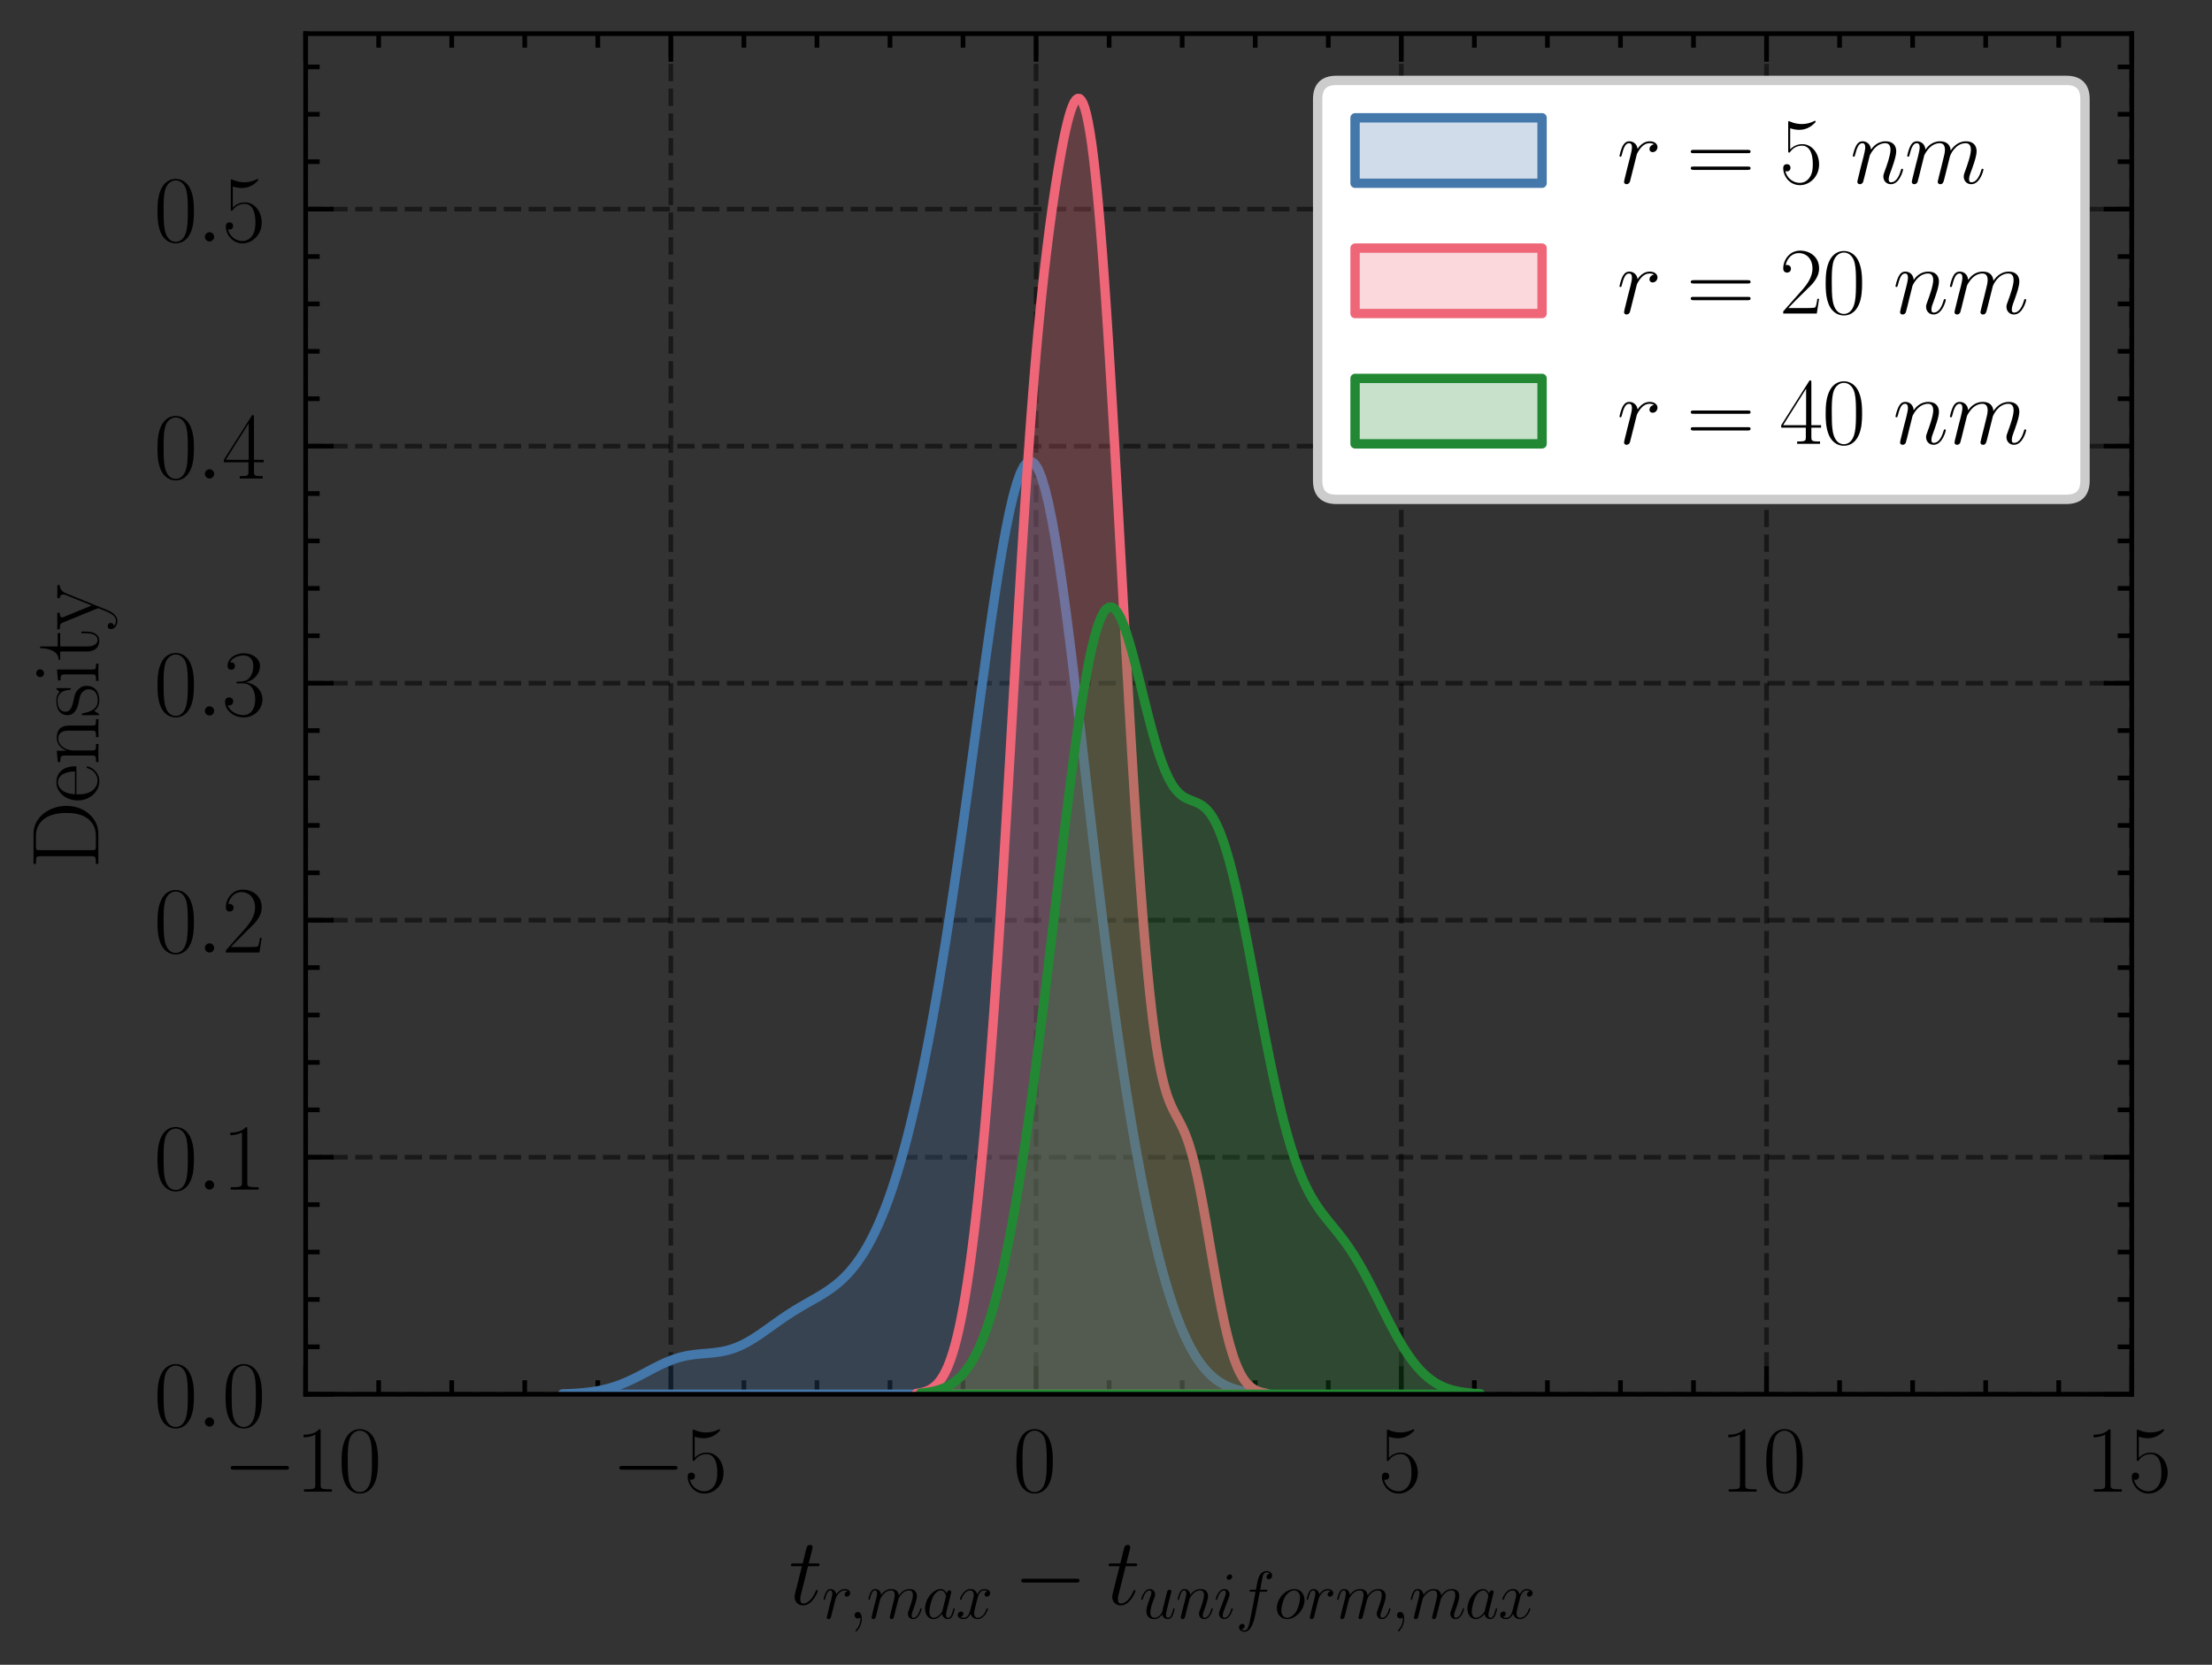 <?xml version="1.0" encoding="utf-8" standalone="no"?>
<!DOCTYPE svg PUBLIC "-//W3C//DTD SVG 1.1//EN"
  "http://www.w3.org/Graphics/SVG/1.1/DTD/svg11.dtd">
<svg xmlns:xlink="http://www.w3.org/1999/xlink" width="236.567pt" height="178.064pt" viewBox="0 0 236.567 178.064" xmlns="http://www.w3.org/2000/svg" version="1.1">
 <rect x="0" y="0" width="236.567" height="178.064" fill="#333333" stroke="none"/>
 <defs>
  <style type="text/css">*{stroke-linejoin: round; stroke-linecap: butt}</style>
 </defs>
 <g id="figure_1">
  <g id="patch_1">
   <path d="M 0 178.064 
L 236.567 178.064 
L 236.567 0 
L 0 0 
L 0 178.064 
z
" style="fill: none"/>
  </g>
  <g id="axes_1">
   <g id="patch_2">
    <path d="M 32.686 149.13 
L 227.986 149.13 
L 227.986 3.6 
L 32.686 3.6 
L 32.686 149.13 
z
" style="fill: none"/>
   </g>
   <g id="matplotlib.axis_1">
    <g id="xtick_1">
     <g id="line2d_1">
      <path d="M 32.686 149.13 
L 32.686 3.6 
" clip-path="url(#p13d5688b9c)" style="fill: none; stroke-dasharray: 1.85,0.8; stroke-dashoffset: 0; stroke: #000000; stroke-opacity: 0.5; stroke-width: 0.5"/>
     </g>
     <g id="line2d_2">
      <defs>
       <path id="m106db419a6" d="M 0 0 
L 0 -3 
" style="stroke: #000000; stroke-width: 0.5"/>
      </defs>
      <g>
       <use xlink:href="#m106db419a6" x="32.686" y="149.13" style="stroke: #000000; stroke-width: 0.5"/>
      </g>
     </g>
     <g id="line2d_3">
      <defs>
       <path id="mec0a367111" d="M 0 0 
L 0 3 
" style="stroke: #000000; stroke-width: 0.5"/>
      </defs>
      <g>
       <use xlink:href="#mec0a367111" x="32.686" y="3.6" style="stroke: #000000; stroke-width: 0.5"/>
      </g>
     </g>
     <g id="text_1">
      <!-- $\mathdefault{−10}$ -->
      <g transform="translate(23.83 159.548) scale(0.1 -0.1)">
       <defs>
        <path id="CMSY10-0" d="M 4218 1472 
C 4326 1472 4442 1472 4442 1600 
C 4442 1728 4326 1728 4218 1728 
L 755 1728 
C 646 1728 531 1728 531 1600 
C 531 1472 646 1472 755 1472 
L 4218 1472 
z
" transform="scale(0.016)"/>
        <path id="CMR17-31" d="M 1702 4058 
C 1702 4192 1696 4192 1606 4192 
C 1357 3916 979 3827 621 3827 
C 602 3827 570 3827 563 3808 
C 557 3795 557 3782 557 3648 
C 755 3648 1088 3686 1344 3839 
L 1344 461 
C 1344 236 1331 160 781 160 
L 589 160 
L 589 0 
C 896 0 1216 0 1523 0 
C 1830 0 2150 0 2458 0 
L 2458 160 
L 2266 160 
C 1715 160 1702 230 1702 458 
L 1702 4058 
z
" transform="scale(0.016)"/>
        <path id="CMR17-30" d="M 2688 2025 
C 2688 2416 2682 3080 2413 3591 
C 2176 4039 1798 4198 1466 4198 
C 1158 4198 768 4058 525 3597 
C 269 3118 243 2524 243 2025 
C 243 1661 250 1106 448 619 
C 723 -39 1216 -128 1466 -128 
C 1760 -128 2208 -7 2470 600 
C 2662 1042 2688 1559 2688 2025 
z
M 1466 -26 
C 1056 -26 813 325 723 812 
C 653 1188 653 1738 653 2096 
C 653 2588 653 2997 736 3387 
C 858 3929 1216 4096 1466 4096 
C 1728 4096 2067 3923 2189 3400 
C 2272 3036 2278 2607 2278 2096 
C 2278 1680 2278 1169 2202 792 
C 2067 95 1690 -26 1466 -26 
z
" transform="scale(0.016)"/>
       </defs>
       <use xlink:href="#CMSY10-0" transform="scale(0.996)"/>
       <use xlink:href="#CMR17-31" transform="translate(77.487 0) scale(0.996)"/>
       <use xlink:href="#CMR17-30" transform="translate(123.178 0) scale(0.996)"/>
      </g>
     </g>
    </g>
    <g id="xtick_2">
     <g id="line2d_4">
      <path d="M 71.746 149.13 
L 71.746 3.6 
" clip-path="url(#p13d5688b9c)" style="fill: none; stroke-dasharray: 1.85,0.8; stroke-dashoffset: 0; stroke: #000000; stroke-opacity: 0.5; stroke-width: 0.5"/>
     </g>
     <g id="line2d_5">
      <g>
       <use xlink:href="#m106db419a6" x="71.746" y="149.13" style="stroke: #000000; stroke-width: 0.5"/>
      </g>
     </g>
     <g id="line2d_6">
      <g>
       <use xlink:href="#mec0a367111" x="71.746" y="3.6" style="stroke: #000000; stroke-width: 0.5"/>
      </g>
     </g>
     <g id="text_2">
      <!-- $\mathdefault{−5}$ -->
      <g transform="translate(65.381 159.548) scale(0.1 -0.1)">
       <defs>
        <path id="CMR17-35" d="M 730 3692 
C 794 3666 1056 3584 1325 3584 
C 1920 3584 2246 3911 2432 4100 
C 2432 4157 2432 4192 2394 4192 
C 2387 4192 2374 4192 2323 4163 
C 2099 4058 1837 3973 1517 3973 
C 1325 3973 1037 3999 723 4139 
C 653 4171 640 4171 634 4171 
C 602 4171 595 4164 595 4037 
L 595 2203 
C 595 2089 595 2057 659 2057 
C 691 2057 704 2070 736 2114 
C 941 2401 1222 2522 1542 2522 
C 1766 2522 2246 2382 2246 1289 
C 2246 1085 2246 715 2054 421 
C 1894 159 1645 25 1370 25 
C 947 25 518 320 403 814 
C 429 807 480 795 506 795 
C 589 795 749 840 749 1038 
C 749 1210 627 1280 506 1280 
C 358 1280 262 1190 262 1011 
C 262 454 704 -128 1382 -128 
C 2042 -128 2669 440 2669 1264 
C 2669 2030 2170 2624 1549 2624 
C 1222 2624 947 2503 730 2274 
L 730 3692 
z
" transform="scale(0.016)"/>
       </defs>
       <use xlink:href="#CMSY10-0" transform="scale(0.996)"/>
       <use xlink:href="#CMR17-35" transform="translate(77.487 0) scale(0.996)"/>
      </g>
     </g>
    </g>
    <g id="xtick_3">
     <g id="line2d_7">
      <path d="M 110.806 149.13 
L 110.806 3.6 
" clip-path="url(#p13d5688b9c)" style="fill: none; stroke-dasharray: 1.85,0.8; stroke-dashoffset: 0; stroke: #000000; stroke-opacity: 0.5; stroke-width: 0.5"/>
     </g>
     <g id="line2d_8">
      <g>
       <use xlink:href="#m106db419a6" x="110.806" y="149.13" style="stroke: #000000; stroke-width: 0.5"/>
      </g>
     </g>
     <g id="line2d_9">
      <g>
       <use xlink:href="#mec0a367111" x="110.806" y="3.6" style="stroke: #000000; stroke-width: 0.5"/>
      </g>
     </g>
     <g id="text_3">
      <!-- $\mathdefault{0}$ -->
      <g transform="translate(108.315 159.548) scale(0.1 -0.1)">
       <use xlink:href="#CMR17-30" transform="scale(0.996)"/>
      </g>
     </g>
    </g>
    <g id="xtick_4">
     <g id="line2d_10">
      <path d="M 149.866 149.13 
L 149.866 3.6 
" clip-path="url(#p13d5688b9c)" style="fill: none; stroke-dasharray: 1.85,0.8; stroke-dashoffset: 0; stroke: #000000; stroke-opacity: 0.5; stroke-width: 0.5"/>
     </g>
     <g id="line2d_11">
      <g>
       <use xlink:href="#m106db419a6" x="149.866" y="149.13" style="stroke: #000000; stroke-width: 0.5"/>
      </g>
     </g>
     <g id="line2d_12">
      <g>
       <use xlink:href="#mec0a367111" x="149.866" y="3.6" style="stroke: #000000; stroke-width: 0.5"/>
      </g>
     </g>
     <g id="text_4">
      <!-- $\mathdefault{5}$ -->
      <g transform="translate(147.375 159.548) scale(0.1 -0.1)">
       <use xlink:href="#CMR17-35" transform="scale(0.996)"/>
      </g>
     </g>
    </g>
    <g id="xtick_5">
     <g id="line2d_13">
      <path d="M 188.926 149.13 
L 188.926 3.6 
" clip-path="url(#p13d5688b9c)" style="fill: none; stroke-dasharray: 1.85,0.8; stroke-dashoffset: 0; stroke: #000000; stroke-opacity: 0.5; stroke-width: 0.5"/>
     </g>
     <g id="line2d_14">
      <g>
       <use xlink:href="#m106db419a6" x="188.926" y="149.13" style="stroke: #000000; stroke-width: 0.5"/>
      </g>
     </g>
     <g id="line2d_15">
      <g>
       <use xlink:href="#mec0a367111" x="188.926" y="3.6" style="stroke: #000000; stroke-width: 0.5"/>
      </g>
     </g>
     <g id="text_5">
      <!-- $\mathdefault{10}$ -->
      <g transform="translate(183.944 159.548) scale(0.1 -0.1)">
       <use xlink:href="#CMR17-31" transform="scale(0.996)"/>
       <use xlink:href="#CMR17-30" transform="translate(45.69 0) scale(0.996)"/>
      </g>
     </g>
    </g>
    <g id="xtick_6">
     <g id="line2d_16">
      <path d="M 227.986 149.13 
L 227.986 3.6 
" clip-path="url(#p13d5688b9c)" style="fill: none; stroke-dasharray: 1.85,0.8; stroke-dashoffset: 0; stroke: #000000; stroke-opacity: 0.5; stroke-width: 0.5"/>
     </g>
     <g id="line2d_17">
      <g>
       <use xlink:href="#m106db419a6" x="227.986" y="149.13" style="stroke: #000000; stroke-width: 0.5"/>
      </g>
     </g>
     <g id="line2d_18">
      <g>
       <use xlink:href="#mec0a367111" x="227.986" y="3.6" style="stroke: #000000; stroke-width: 0.5"/>
      </g>
     </g>
     <g id="text_6">
      <!-- $\mathdefault{15}$ -->
      <g transform="translate(223.004 159.548) scale(0.1 -0.1)">
       <use xlink:href="#CMR17-31" transform="scale(0.996)"/>
       <use xlink:href="#CMR17-35" transform="translate(45.69 0) scale(0.996)"/>
      </g>
     </g>
    </g>
    <g id="xtick_7">
     <g id="line2d_19">
      <defs>
       <path id="m06f0cec3e7" d="M 0 0 
L 0 -1.5 
" style="stroke: #000000; stroke-width: 0.5"/>
      </defs>
      <g>
       <use xlink:href="#m06f0cec3e7" x="40.498" y="149.13" style="stroke: #000000; stroke-width: 0.5"/>
      </g>
     </g>
     <g id="line2d_20">
      <defs>
       <path id="m14e9d12bde" d="M 0 0 
L 0 1.5 
" style="stroke: #000000; stroke-width: 0.5"/>
      </defs>
      <g>
       <use xlink:href="#m14e9d12bde" x="40.498" y="3.6" style="stroke: #000000; stroke-width: 0.5"/>
      </g>
     </g>
    </g>
    <g id="xtick_8">
     <g id="line2d_21">
      <g>
       <use xlink:href="#m06f0cec3e7" x="48.31" y="149.13" style="stroke: #000000; stroke-width: 0.5"/>
      </g>
     </g>
     <g id="line2d_22">
      <g>
       <use xlink:href="#m14e9d12bde" x="48.31" y="3.6" style="stroke: #000000; stroke-width: 0.5"/>
      </g>
     </g>
    </g>
    <g id="xtick_9">
     <g id="line2d_23">
      <g>
       <use xlink:href="#m06f0cec3e7" x="56.122" y="149.13" style="stroke: #000000; stroke-width: 0.5"/>
      </g>
     </g>
     <g id="line2d_24">
      <g>
       <use xlink:href="#m14e9d12bde" x="56.122" y="3.6" style="stroke: #000000; stroke-width: 0.5"/>
      </g>
     </g>
    </g>
    <g id="xtick_10">
     <g id="line2d_25">
      <g>
       <use xlink:href="#m06f0cec3e7" x="63.934" y="149.13" style="stroke: #000000; stroke-width: 0.5"/>
      </g>
     </g>
     <g id="line2d_26">
      <g>
       <use xlink:href="#m14e9d12bde" x="63.934" y="3.6" style="stroke: #000000; stroke-width: 0.5"/>
      </g>
     </g>
    </g>
    <g id="xtick_11">
     <g id="line2d_27">
      <g>
       <use xlink:href="#m06f0cec3e7" x="79.558" y="149.13" style="stroke: #000000; stroke-width: 0.5"/>
      </g>
     </g>
     <g id="line2d_28">
      <g>
       <use xlink:href="#m14e9d12bde" x="79.558" y="3.6" style="stroke: #000000; stroke-width: 0.5"/>
      </g>
     </g>
    </g>
    <g id="xtick_12">
     <g id="line2d_29">
      <g>
       <use xlink:href="#m06f0cec3e7" x="87.37" y="149.13" style="stroke: #000000; stroke-width: 0.5"/>
      </g>
     </g>
     <g id="line2d_30">
      <g>
       <use xlink:href="#m14e9d12bde" x="87.37" y="3.6" style="stroke: #000000; stroke-width: 0.5"/>
      </g>
     </g>
    </g>
    <g id="xtick_13">
     <g id="line2d_31">
      <g>
       <use xlink:href="#m06f0cec3e7" x="95.182" y="149.13" style="stroke: #000000; stroke-width: 0.5"/>
      </g>
     </g>
     <g id="line2d_32">
      <g>
       <use xlink:href="#m14e9d12bde" x="95.182" y="3.6" style="stroke: #000000; stroke-width: 0.5"/>
      </g>
     </g>
    </g>
    <g id="xtick_14">
     <g id="line2d_33">
      <g>
       <use xlink:href="#m06f0cec3e7" x="102.994" y="149.13" style="stroke: #000000; stroke-width: 0.5"/>
      </g>
     </g>
     <g id="line2d_34">
      <g>
       <use xlink:href="#m14e9d12bde" x="102.994" y="3.6" style="stroke: #000000; stroke-width: 0.5"/>
      </g>
     </g>
    </g>
    <g id="xtick_15">
     <g id="line2d_35">
      <g>
       <use xlink:href="#m06f0cec3e7" x="118.618" y="149.13" style="stroke: #000000; stroke-width: 0.5"/>
      </g>
     </g>
     <g id="line2d_36">
      <g>
       <use xlink:href="#m14e9d12bde" x="118.618" y="3.6" style="stroke: #000000; stroke-width: 0.5"/>
      </g>
     </g>
    </g>
    <g id="xtick_16">
     <g id="line2d_37">
      <g>
       <use xlink:href="#m06f0cec3e7" x="126.43" y="149.13" style="stroke: #000000; stroke-width: 0.5"/>
      </g>
     </g>
     <g id="line2d_38">
      <g>
       <use xlink:href="#m14e9d12bde" x="126.43" y="3.6" style="stroke: #000000; stroke-width: 0.5"/>
      </g>
     </g>
    </g>
    <g id="xtick_17">
     <g id="line2d_39">
      <g>
       <use xlink:href="#m06f0cec3e7" x="134.242" y="149.13" style="stroke: #000000; stroke-width: 0.5"/>
      </g>
     </g>
     <g id="line2d_40">
      <g>
       <use xlink:href="#m14e9d12bde" x="134.242" y="3.6" style="stroke: #000000; stroke-width: 0.5"/>
      </g>
     </g>
    </g>
    <g id="xtick_18">
     <g id="line2d_41">
      <g>
       <use xlink:href="#m06f0cec3e7" x="142.054" y="149.13" style="stroke: #000000; stroke-width: 0.5"/>
      </g>
     </g>
     <g id="line2d_42">
      <g>
       <use xlink:href="#m14e9d12bde" x="142.054" y="3.6" style="stroke: #000000; stroke-width: 0.5"/>
      </g>
     </g>
    </g>
    <g id="xtick_19">
     <g id="line2d_43">
      <g>
       <use xlink:href="#m06f0cec3e7" x="157.678" y="149.13" style="stroke: #000000; stroke-width: 0.5"/>
      </g>
     </g>
     <g id="line2d_44">
      <g>
       <use xlink:href="#m14e9d12bde" x="157.678" y="3.6" style="stroke: #000000; stroke-width: 0.5"/>
      </g>
     </g>
    </g>
    <g id="xtick_20">
     <g id="line2d_45">
      <g>
       <use xlink:href="#m06f0cec3e7" x="165.49" y="149.13" style="stroke: #000000; stroke-width: 0.5"/>
      </g>
     </g>
     <g id="line2d_46">
      <g>
       <use xlink:href="#m14e9d12bde" x="165.49" y="3.6" style="stroke: #000000; stroke-width: 0.5"/>
      </g>
     </g>
    </g>
    <g id="xtick_21">
     <g id="line2d_47">
      <g>
       <use xlink:href="#m06f0cec3e7" x="173.302" y="149.13" style="stroke: #000000; stroke-width: 0.5"/>
      </g>
     </g>
     <g id="line2d_48">
      <g>
       <use xlink:href="#m14e9d12bde" x="173.302" y="3.6" style="stroke: #000000; stroke-width: 0.5"/>
      </g>
     </g>
    </g>
    <g id="xtick_22">
     <g id="line2d_49">
      <g>
       <use xlink:href="#m06f0cec3e7" x="181.114" y="149.13" style="stroke: #000000; stroke-width: 0.5"/>
      </g>
     </g>
     <g id="line2d_50">
      <g>
       <use xlink:href="#m14e9d12bde" x="181.114" y="3.6" style="stroke: #000000; stroke-width: 0.5"/>
      </g>
     </g>
    </g>
    <g id="xtick_23">
     <g id="line2d_51">
      <g>
       <use xlink:href="#m06f0cec3e7" x="196.738" y="149.13" style="stroke: #000000; stroke-width: 0.5"/>
      </g>
     </g>
     <g id="line2d_52">
      <g>
       <use xlink:href="#m14e9d12bde" x="196.738" y="3.6" style="stroke: #000000; stroke-width: 0.5"/>
      </g>
     </g>
    </g>
    <g id="xtick_24">
     <g id="line2d_53">
      <g>
       <use xlink:href="#m06f0cec3e7" x="204.55" y="149.13" style="stroke: #000000; stroke-width: 0.5"/>
      </g>
     </g>
     <g id="line2d_54">
      <g>
       <use xlink:href="#m14e9d12bde" x="204.55" y="3.6" style="stroke: #000000; stroke-width: 0.5"/>
      </g>
     </g>
    </g>
    <g id="xtick_25">
     <g id="line2d_55">
      <g>
       <use xlink:href="#m06f0cec3e7" x="212.362" y="149.13" style="stroke: #000000; stroke-width: 0.5"/>
      </g>
     </g>
     <g id="line2d_56">
      <g>
       <use xlink:href="#m14e9d12bde" x="212.362" y="3.6" style="stroke: #000000; stroke-width: 0.5"/>
      </g>
     </g>
    </g>
    <g id="xtick_26">
     <g id="line2d_57">
      <g>
       <use xlink:href="#m06f0cec3e7" x="220.174" y="149.13" style="stroke: #000000; stroke-width: 0.5"/>
      </g>
     </g>
     <g id="line2d_58">
      <g>
       <use xlink:href="#m14e9d12bde" x="220.174" y="3.6" style="stroke: #000000; stroke-width: 0.5"/>
      </g>
     </g>
    </g>
    <g id="text_7">
     <!-- $t_{r,max} - t_{uniform,max}$ -->
     <g transform="translate(84.365 171.613) scale(0.1 -0.1)">
      <defs>
       <path id="CMMI12-74" d="M 1286 2566 
L 1875 2566 
C 1997 2566 2061 2566 2061 2681 
C 2061 2752 2022 2752 1894 2752 
L 1331 2752 
L 1568 3692 
C 1594 3781 1594 3794 1594 3840 
C 1594 3943 1510 4000 1427 4000 
C 1376 4000 1229 3981 1178 3775 
L 928 2752 
L 326 2752 
C 198 2752 141 2752 141 2630 
C 141 2566 186 2566 307 2566 
L 877 2566 
L 454 881 
C 403 658 384 594 384 511 
C 384 211 595 -64 954 -64 
C 1600 -64 1946 868 1946 912 
C 1946 951 1920 970 1882 970 
C 1869 970 1843 970 1830 944 
C 1824 938 1818 931 1773 829 
C 1638 511 1344 64 973 64 
C 781 64 768 224 768 364 
C 768 370 768 492 787 568 
L 1286 2566 
z
" transform="scale(0.016)"/>
       <path id="CMMI12-72" d="M 2490 2612 
C 2291 2574 2189 2433 2189 2293 
C 2189 2139 2310 2088 2400 2088 
C 2579 2088 2726 2242 2726 2433 
C 2726 2638 2528 2816 2208 2816 
C 1952 2816 1658 2701 1389 2312 
C 1344 2650 1088 2816 832 2816 
C 582 2816 454 2625 378 2484 
C 269 2254 173 1871 173 1839 
C 173 1814 198 1782 243 1782 
C 294 1782 301 1788 339 1935 
C 435 2318 557 2689 813 2689 
C 966 2689 1011 2580 1011 2395 
C 1011 2254 947 2005 902 1807 
L 723 1118 
C 698 996 627 709 595 594 
C 550 428 480 128 480 96 
C 480 6 550 -64 646 -64 
C 717 -64 838 -19 877 109 
C 896 160 1133 1124 1171 1271 
C 1203 1411 1242 1546 1274 1686 
C 1299 1775 1325 1878 1344 1961 
C 1363 2018 1536 2331 1696 2472 
C 1773 2542 1939 2689 2202 2689 
C 2304 2689 2406 2670 2490 2612 
z
" transform="scale(0.016)"/>
       <path id="CMMI12-3b" d="M 1248 -31 
C 1248 343 1126 619 864 619 
C 659 619 557 453 557 313 
C 557 172 653 0 870 0 
C 954 0 1024 26 1082 83 
C 1094 96 1101 96 1107 96 
C 1120 96 1120 5 1120 -27 
C 1120 -240 1082 -659 710 -1080 
C 640 -1157 640 -1170 640 -1183 
C 640 -1216 672 -1248 704 -1248 
C 755 -1248 1248 -771 1248 -31 
z
" transform="scale(0.016)"/>
       <path id="CMMI12-6d" d="M 1318 1871 
C 1331 1910 1491 2229 1728 2433 
C 1894 2586 2112 2689 2362 2689 
C 2618 2689 2707 2497 2707 2242 
C 2707 2203 2707 2076 2630 1775 
L 2470 1118 
C 2419 926 2298 453 2285 383 
C 2259 287 2221 121 2221 96 
C 2221 6 2291 -64 2387 -64 
C 2579 -64 2611 83 2669 313 
L 3053 1839 
C 3066 1890 3398 2689 4102 2689 
C 4358 2689 4448 2497 4448 2242 
C 4448 1884 4198 1188 4058 805 
C 4000 651 3968 568 3968 453 
C 3968 166 4166 -64 4474 -64 
C 5069 -64 5293 875 5293 913 
C 5293 945 5267 971 5229 971 
C 5171 971 5165 952 5133 843 
C 4986 332 4749 64 4493 64 
C 4429 64 4326 64 4326 269 
C 4326 436 4403 640 4429 710 
C 4544 1018 4832 1773 4832 2145 
C 4832 2528 4608 2816 4122 2816 
C 3693 2816 3347 2574 3091 2197 
C 3072 2542 2861 2816 2381 2816 
C 1811 2816 1510 2415 1395 2255 
C 1376 2618 1114 2816 832 2816 
C 646 2816 499 2727 378 2484 
C 262 2254 173 1865 173 1839 
C 173 1814 198 1782 243 1782 
C 294 1782 301 1788 339 1935 
C 435 2312 557 2689 813 2689 
C 960 2689 1011 2586 1011 2395 
C 1011 2254 947 2005 902 1807 
L 723 1118 
C 698 996 627 709 595 594 
C 550 428 480 128 480 96 
C 480 6 550 -64 646 -64 
C 723 -64 813 -26 864 70 
C 877 102 934 326 966 453 
L 1107 1028 
L 1318 1871 
z
" transform="scale(0.016)"/>
       <path id="CMMI12-61" d="M 1926 760 
C 1894 651 1894 639 1805 517 
C 1664 338 1382 64 1082 64 
C 819 64 672 300 672 677 
C 672 1028 870 1743 992 2012 
C 1210 2459 1510 2689 1760 2689 
C 2182 2689 2266 2165 2266 2114 
C 2266 2108 2246 2024 2240 2012 
L 1926 760 
z
M 2336 2395 
C 2266 2561 2093 2816 1760 2816 
C 1037 2816 256 1884 256 939 
C 256 307 627 -64 1062 -64 
C 1414 -64 1715 211 1894 422 
C 1958 45 2259 -64 2451 -64 
C 2643 -64 2797 51 2912 281 
C 3014 498 3104 888 3104 913 
C 3104 945 3078 971 3040 971 
C 2982 971 2976 939 2950 843 
C 2854 466 2733 64 2470 64 
C 2285 64 2272 230 2272 358 
C 2272 505 2291 575 2349 824 
C 2394 984 2426 1124 2477 1309 
C 2714 2267 2771 2497 2771 2535 
C 2771 2625 2701 2695 2605 2695 
C 2400 2695 2349 2472 2336 2395 
z
" transform="scale(0.016)"/>
       <path id="CMMI12-78" d="M 3034 2606 
C 2829 2567 2752 2414 2752 2293 
C 2752 2139 2874 2088 2963 2088 
C 3155 2088 3290 2254 3290 2427 
C 3290 2695 2982 2816 2714 2816 
C 2323 2816 2106 2433 2048 2312 
C 1901 2816 1504 2816 1389 2816 
C 736 2816 390 1980 390 1839 
C 390 1814 416 1782 461 1782 
C 512 1782 525 1820 538 1846 
C 755 2555 1184 2689 1370 2689 
C 1658 2689 1715 2420 1715 2267 
C 1715 2127 1677 1980 1600 1673 
L 1382 798 
C 1286 415 1101 64 762 64 
C 730 64 570 64 435 147 
C 666 192 717 383 717 460 
C 717 588 621 664 499 664 
C 346 664 179 530 179 326 
C 179 57 480 -64 755 -64 
C 1062 -64 1280 179 1414 441 
C 1517 64 1837 -64 2074 -64 
C 2726 -64 3072 773 3072 913 
C 3072 945 3046 971 3008 971 
C 2950 971 2944 939 2925 888 
C 2752 326 2381 64 2093 64 
C 1869 64 1747 230 1747 492 
C 1747 632 1773 734 1875 1156 
L 2099 2024 
C 2195 2408 2413 2689 2707 2689 
C 2720 2689 2899 2689 3034 2606 
z
" transform="scale(0.016)"/>
       <path id="CMMI12-75" d="M 2182 370 
C 2266 13 2573 -64 2726 -64 
C 2931 -64 3085 70 3187 287 
C 3296 517 3379 894 3379 913 
C 3379 945 3354 971 3315 971 
C 3258 971 3251 939 3226 843 
C 3110 402 2995 64 2739 64 
C 2547 64 2547 275 2547 358 
C 2547 505 2566 568 2630 837 
C 2675 1009 2720 1181 2758 1360 
L 3021 2401 
C 3066 2561 3066 2574 3066 2593 
C 3066 2689 2989 2753 2893 2753 
C 2707 2753 2662 2593 2624 2433 
C 2560 2184 2214 811 2170 588 
C 2163 588 1914 64 1446 64 
C 1114 64 1050 351 1050 588 
C 1050 952 1229 1462 1395 1890 
C 1472 2095 1504 2178 1504 2305 
C 1504 2580 1306 2816 998 2816 
C 410 2816 173 1890 173 1839 
C 173 1814 198 1782 243 1782 
C 301 1782 307 1807 333 1896 
C 486 2441 736 2682 979 2682 
C 1043 2682 1146 2682 1146 2478 
C 1146 2312 1075 2127 979 1884 
C 698 1124 666 881 666 690 
C 666 38 1158 -64 1421 -64 
C 1830 -64 2054 217 2182 370 
z
" transform="scale(0.016)"/>
       <path id="CMMI12-6e" d="M 1318 1871 
C 1331 1910 1491 2229 1728 2433 
C 1894 2586 2112 2689 2362 2689 
C 2618 2689 2707 2497 2707 2242 
C 2707 1878 2445 1150 2317 805 
C 2259 651 2227 568 2227 453 
C 2227 166 2426 -64 2733 -64 
C 3328 -64 3552 875 3552 913 
C 3552 945 3526 971 3488 971 
C 3430 971 3424 952 3392 843 
C 3245 319 3002 64 2752 64 
C 2688 64 2586 64 2586 269 
C 2586 429 2656 621 2694 710 
C 2822 1063 3091 1780 3091 2145 
C 3091 2528 2867 2816 2381 2816 
C 1811 2816 1510 2415 1395 2255 
C 1376 2618 1114 2816 832 2816 
C 627 2816 486 2695 378 2478 
C 262 2248 173 1865 173 1839 
C 173 1814 198 1782 243 1782 
C 294 1782 301 1788 339 1935 
C 442 2325 557 2689 813 2689 
C 960 2689 1011 2586 1011 2395 
C 1011 2254 947 2005 902 1807 
L 723 1118 
C 698 996 627 709 595 594 
C 550 428 480 128 480 96 
C 480 6 550 -64 646 -64 
C 723 -64 813 -26 864 70 
C 877 102 934 326 966 453 
L 1107 1028 
L 1318 1871 
z
" transform="scale(0.016)"/>
       <path id="CMMI12-69" d="M 1811 913 
C 1811 945 1786 971 1747 971 
C 1690 971 1683 952 1651 843 
C 1485 262 1222 64 1011 64 
C 934 64 845 83 845 275 
C 845 447 922 639 992 830 
L 1440 2018 
C 1459 2069 1504 2184 1504 2305 
C 1504 2574 1312 2816 998 2816 
C 410 2816 173 1890 173 1839 
C 173 1814 198 1782 243 1782 
C 301 1782 307 1807 333 1896 
C 486 2428 730 2682 979 2682 
C 1037 2682 1146 2682 1146 2478 
C 1146 2312 1062 2101 1011 1961 
L 563 773 
C 525 671 486 568 486 453 
C 486 166 685 -64 992 -64 
C 1581 -64 1811 869 1811 913 
z
M 1760 4013 
C 1760 4109 1683 4224 1542 4224 
C 1395 4224 1229 4083 1229 3917 
C 1229 3758 1363 3707 1440 3707 
C 1613 3707 1760 3873 1760 4013 
z
" transform="scale(0.016)"/>
       <path id="CMMI12-66" d="M 2854 2566 
C 2982 2566 3034 2566 3034 2688 
C 3034 2752 2982 2752 2867 2752 
L 2349 2752 
C 2470 3429 2560 3897 2611 4107 
C 2650 4265 2784 4416 2950 4416 
C 3085 4416 3219 4358 3283 4298 
C 3034 4272 2957 4082 2957 3969 
C 2957 3837 3053 3759 3174 3759 
C 3302 3759 3494 3870 3494 4119 
C 3494 4393 3226 4544 2944 4544 
C 2669 4544 2400 4334 2272 4078 
C 2157 3848 2093 3611 1946 2752 
L 1517 2752 
C 1395 2752 1331 2752 1331 2637 
C 1331 2566 1370 2566 1498 2566 
L 1907 2566 
C 1792 1976 1530 542 1382 -137 
C 1274 -689 1178 -1152 858 -1152 
C 838 -1152 653 -1152 538 -1031 
C 864 -1005 864 -726 864 -720 
C 864 -593 768 -517 646 -517 
C 518 -517 326 -625 326 -867 
C 326 -1140 608 -1280 858 -1280 
C 1510 -1280 1779 -118 1850 199 
C 1965 688 2278 2376 2310 2566 
L 2854 2566 
z
" transform="scale(0.016)"/>
       <path id="CMMI12-6f" d="M 2918 1756 
C 2918 2363 2522 2816 1939 2816 
C 1094 2816 262 1897 262 996 
C 262 390 659 -64 1242 -64 
C 2093 -64 2918 856 2918 1756 
z
M 1248 64 
C 928 64 691 319 691 766 
C 691 1060 845 1712 1024 2031 
C 1312 2523 1670 2689 1933 2689 
C 2246 2689 2490 2433 2490 1986 
C 2490 1731 2355 1047 2112 658 
C 1850 230 1498 64 1248 64 
z
" transform="scale(0.016)"/>
      </defs>
      <use xlink:href="#CMMI12-74" transform="scale(0.996)"/>
      <use xlink:href="#CMMI12-72" transform="translate(35.226 -14.944) scale(0.697)"/>
      <use xlink:href="#CMMI12-3b" transform="translate(64.102 -14.944) scale(0.697)"/>
      <use xlink:href="#CMMI12-6d" transform="translate(83.07 -14.944) scale(0.697)"/>
      <use xlink:href="#CMMI12-61" transform="translate(142.799 -14.944) scale(0.697)"/>
      <use xlink:href="#CMMI12-78" transform="translate(178.644 -14.944) scale(0.697)"/>
      <use xlink:href="#CMSY10-0" transform="translate(240.085 0) scale(0.996)"/>
      <use xlink:href="#CMMI12-74" transform="translate(339.712 0) scale(0.996)"/>
      <use xlink:href="#CMMI12-75" transform="translate(374.938 -14.944) scale(0.697)"/>
      <use xlink:href="#CMMI12-6e" transform="translate(413.802 -14.944) scale(0.697)"/>
      <use xlink:href="#CMMI12-69" transform="translate(454.563 -14.944) scale(0.697)"/>
      <use xlink:href="#CMMI12-66" transform="translate(477.858 -14.944) scale(0.697)"/>
      <use xlink:href="#CMMI12-6f" transform="translate(518.962 -14.944) scale(0.697)"/>
      <use xlink:href="#CMMI12-72" transform="translate(551.788 -14.944) scale(0.697)"/>
      <use xlink:href="#CMMI12-6d" transform="translate(584.458 -14.944) scale(0.697)"/>
      <use xlink:href="#CMMI12-3b" transform="translate(644.187 -14.944) scale(0.697)"/>
      <use xlink:href="#CMMI12-6d" transform="translate(663.154 -14.944) scale(0.697)"/>
      <use xlink:href="#CMMI12-61" transform="translate(722.883 -14.944) scale(0.697)"/>
      <use xlink:href="#CMMI12-78" transform="translate(758.729 -14.944) scale(0.697)"/>
     </g>
    </g>
   </g>
   <g id="matplotlib.axis_2">
    <g id="ytick_1">
     <g id="line2d_59">
      <path d="M 32.686 149.13 
L 227.986 149.13 
" clip-path="url(#p13d5688b9c)" style="fill: none; stroke-dasharray: 1.85,0.8; stroke-dashoffset: 0; stroke: #000000; stroke-opacity: 0.5; stroke-width: 0.5"/>
     </g>
     <g id="line2d_60">
      <defs>
       <path id="m0420c0a7f2" d="M 0 0 
L 3 0 
" style="stroke: #000000; stroke-width: 0.5"/>
      </defs>
      <g>
       <use xlink:href="#m0420c0a7f2" x="32.686" y="149.13" style="stroke: #000000; stroke-width: 0.5"/>
      </g>
     </g>
     <g id="line2d_61">
      <defs>
       <path id="m00715b165a" d="M 0 0 
L -3 0 
" style="stroke: #000000; stroke-width: 0.5"/>
      </defs>
      <g>
       <use xlink:href="#m00715b165a" x="227.986" y="149.13" style="stroke: #000000; stroke-width: 0.5"/>
      </g>
     </g>
     <g id="text_8">
      <!-- $\mathdefault{0.0}$ -->
      <g transform="translate(16.456 152.589) scale(0.1 -0.1)">
       <defs>
        <path id="CMMI12-3a" d="M 1178 307 
C 1178 492 1024 619 870 619 
C 685 619 557 466 557 313 
C 557 128 710 0 864 0 
C 1050 0 1178 153 1178 307 
z
" transform="scale(0.016)"/>
       </defs>
       <use xlink:href="#CMR17-30" transform="scale(0.996)"/>
       <use xlink:href="#CMMI12-3a" transform="translate(45.69 0) scale(0.996)"/>
       <use xlink:href="#CMR17-30" transform="translate(72.788 0) scale(0.996)"/>
      </g>
     </g>
    </g>
    <g id="ytick_2">
     <g id="line2d_62">
      <path d="M 32.686 123.777 
L 227.986 123.777 
" clip-path="url(#p13d5688b9c)" style="fill: none; stroke-dasharray: 1.85,0.8; stroke-dashoffset: 0; stroke: #000000; stroke-opacity: 0.5; stroke-width: 0.5"/>
     </g>
     <g id="line2d_63">
      <g>
       <use xlink:href="#m0420c0a7f2" x="32.686" y="123.777" style="stroke: #000000; stroke-width: 0.5"/>
      </g>
     </g>
     <g id="line2d_64">
      <g>
       <use xlink:href="#m00715b165a" x="227.986" y="123.777" style="stroke: #000000; stroke-width: 0.5"/>
      </g>
     </g>
     <g id="text_9">
      <!-- $\mathdefault{0.1}$ -->
      <g transform="translate(16.456 127.236) scale(0.1 -0.1)">
       <use xlink:href="#CMR17-30" transform="scale(0.996)"/>
       <use xlink:href="#CMMI12-3a" transform="translate(45.69 0) scale(0.996)"/>
       <use xlink:href="#CMR17-31" transform="translate(72.788 0) scale(0.996)"/>
      </g>
     </g>
    </g>
    <g id="ytick_3">
     <g id="line2d_65">
      <path d="M 32.686 98.424 
L 227.986 98.424 
" clip-path="url(#p13d5688b9c)" style="fill: none; stroke-dasharray: 1.85,0.8; stroke-dashoffset: 0; stroke: #000000; stroke-opacity: 0.5; stroke-width: 0.5"/>
     </g>
     <g id="line2d_66">
      <g>
       <use xlink:href="#m0420c0a7f2" x="32.686" y="98.424" style="stroke: #000000; stroke-width: 0.5"/>
      </g>
     </g>
     <g id="line2d_67">
      <g>
       <use xlink:href="#m00715b165a" x="227.986" y="98.424" style="stroke: #000000; stroke-width: 0.5"/>
      </g>
     </g>
     <g id="text_10">
      <!-- $\mathdefault{0.2}$ -->
      <g transform="translate(16.456 101.884) scale(0.1 -0.1)">
       <defs>
        <path id="CMR17-32" d="M 2669 989 
L 2554 989 
C 2490 536 2438 459 2413 420 
C 2381 369 1920 369 1830 369 
L 602 369 
C 832 619 1280 1072 1824 1597 
C 2214 1967 2669 2402 2669 3035 
C 2669 3790 2067 4224 1395 4224 
C 691 4224 262 3604 262 3030 
C 262 2780 448 2748 525 2748 
C 589 2748 781 2787 781 3010 
C 781 3207 614 3264 525 3264 
C 486 3264 448 3258 422 3245 
C 544 3790 915 4058 1306 4058 
C 1862 4058 2227 3617 2227 3035 
C 2227 2479 1901 2000 1536 1584 
L 262 146 
L 262 0 
L 2515 0 
L 2669 989 
z
" transform="scale(0.016)"/>
       </defs>
       <use xlink:href="#CMR17-30" transform="scale(0.996)"/>
       <use xlink:href="#CMMI12-3a" transform="translate(45.69 0) scale(0.996)"/>
       <use xlink:href="#CMR17-32" transform="translate(72.788 0) scale(0.996)"/>
      </g>
     </g>
    </g>
    <g id="ytick_4">
     <g id="line2d_68">
      <path d="M 32.686 73.072 
L 227.986 73.072 
" clip-path="url(#p13d5688b9c)" style="fill: none; stroke-dasharray: 1.85,0.8; stroke-dashoffset: 0; stroke: #000000; stroke-opacity: 0.5; stroke-width: 0.5"/>
     </g>
     <g id="line2d_69">
      <g>
       <use xlink:href="#m0420c0a7f2" x="32.686" y="73.072" style="stroke: #000000; stroke-width: 0.5"/>
      </g>
     </g>
     <g id="line2d_70">
      <g>
       <use xlink:href="#m00715b165a" x="227.986" y="73.072" style="stroke: #000000; stroke-width: 0.5"/>
      </g>
     </g>
     <g id="text_11">
      <!-- $\mathdefault{0.3}$ -->
      <g transform="translate(16.456 76.531) scale(0.1 -0.1)">
       <defs>
        <path id="CMR17-33" d="M 1414 2157 
C 1984 2157 2234 1662 2234 1090 
C 2234 320 1824 25 1453 25 
C 1114 25 563 194 390 693 
C 422 680 454 680 486 680 
C 640 680 755 782 755 948 
C 755 1133 614 1216 486 1216 
C 378 1216 211 1165 211 926 
C 211 335 787 -128 1466 -128 
C 2176 -128 2720 430 2720 1085 
C 2720 1707 2208 2157 1600 2227 
C 2086 2328 2554 2756 2554 3329 
C 2554 3820 2048 4179 1472 4179 
C 890 4179 378 3829 378 3329 
C 378 3110 544 3072 627 3072 
C 762 3072 877 3155 877 3321 
C 877 3486 762 3569 627 3569 
C 602 3569 570 3569 544 3557 
C 730 3959 1235 4032 1459 4032 
C 1683 4032 2106 3925 2106 3320 
C 2106 3143 2080 2828 1862 2550 
C 1670 2304 1453 2304 1242 2284 
C 1210 2284 1062 2269 1037 2269 
C 992 2263 966 2257 966 2208 
C 966 2163 973 2157 1101 2157 
L 1414 2157 
z
" transform="scale(0.016)"/>
       </defs>
       <use xlink:href="#CMR17-30" transform="scale(0.996)"/>
       <use xlink:href="#CMMI12-3a" transform="translate(45.69 0) scale(0.996)"/>
       <use xlink:href="#CMR17-33" transform="translate(72.788 0) scale(0.996)"/>
      </g>
     </g>
    </g>
    <g id="ytick_5">
     <g id="line2d_71">
      <path d="M 32.686 47.719 
L 227.986 47.719 
" clip-path="url(#p13d5688b9c)" style="fill: none; stroke-dasharray: 1.85,0.8; stroke-dashoffset: 0; stroke: #000000; stroke-opacity: 0.5; stroke-width: 0.5"/>
     </g>
     <g id="line2d_72">
      <g>
       <use xlink:href="#m0420c0a7f2" x="32.686" y="47.719" style="stroke: #000000; stroke-width: 0.5"/>
      </g>
     </g>
     <g id="line2d_73">
      <g>
       <use xlink:href="#m00715b165a" x="227.986" y="47.719" style="stroke: #000000; stroke-width: 0.5"/>
      </g>
     </g>
     <g id="text_12">
      <!-- $\mathdefault{0.4}$ -->
      <g transform="translate(16.456 51.178) scale(0.1 -0.1)">
       <defs>
        <path id="CMR17-34" d="M 2150 4122 
C 2150 4256 2144 4256 2029 4256 
L 128 1254 
L 128 1088 
L 1779 1088 
L 1779 457 
C 1779 224 1766 160 1318 160 
L 1197 160 
L 1197 0 
C 1402 0 1747 0 1965 0 
C 2182 0 2528 0 2733 0 
L 2733 160 
L 2611 160 
C 2163 160 2150 224 2150 457 
L 2150 1088 
L 2803 1088 
L 2803 1254 
L 2150 1254 
L 2150 4122 
z
M 1798 3703 
L 1798 1254 
L 256 1254 
L 1798 3703 
z
" transform="scale(0.016)"/>
       </defs>
       <use xlink:href="#CMR17-30" transform="scale(0.996)"/>
       <use xlink:href="#CMMI12-3a" transform="translate(45.69 0) scale(0.996)"/>
       <use xlink:href="#CMR17-34" transform="translate(72.788 0) scale(0.996)"/>
      </g>
     </g>
    </g>
    <g id="ytick_6">
     <g id="line2d_74">
      <path d="M 32.686 22.366 
L 227.986 22.366 
" clip-path="url(#p13d5688b9c)" style="fill: none; stroke-dasharray: 1.85,0.8; stroke-dashoffset: 0; stroke: #000000; stroke-opacity: 0.5; stroke-width: 0.5"/>
     </g>
     <g id="line2d_75">
      <g>
       <use xlink:href="#m0420c0a7f2" x="32.686" y="22.366" style="stroke: #000000; stroke-width: 0.5"/>
      </g>
     </g>
     <g id="line2d_76">
      <g>
       <use xlink:href="#m00715b165a" x="227.986" y="22.366" style="stroke: #000000; stroke-width: 0.5"/>
      </g>
     </g>
     <g id="text_13">
      <!-- $\mathdefault{0.5}$ -->
      <g transform="translate(16.456 25.825) scale(0.1 -0.1)">
       <use xlink:href="#CMR17-30" transform="scale(0.996)"/>
       <use xlink:href="#CMMI12-3a" transform="translate(45.69 0) scale(0.996)"/>
       <use xlink:href="#CMR17-35" transform="translate(72.788 0) scale(0.996)"/>
      </g>
     </g>
    </g>
    <g id="ytick_7">
     <g id="line2d_77">
      <defs>
       <path id="mb37fa842d9" d="M 0 0 
L 1.5 0 
" style="stroke: #000000; stroke-width: 0.5"/>
      </defs>
      <g>
       <use xlink:href="#mb37fa842d9" x="32.686" y="144.059" style="stroke: #000000; stroke-width: 0.5"/>
      </g>
     </g>
     <g id="line2d_78">
      <defs>
       <path id="m362e0c6c3b" d="M 0 0 
L -1.5 0 
" style="stroke: #000000; stroke-width: 0.5"/>
      </defs>
      <g>
       <use xlink:href="#m362e0c6c3b" x="227.986" y="144.059" style="stroke: #000000; stroke-width: 0.5"/>
      </g>
     </g>
    </g>
    <g id="ytick_8">
     <g id="line2d_79">
      <g>
       <use xlink:href="#mb37fa842d9" x="32.686" y="138.989" style="stroke: #000000; stroke-width: 0.5"/>
      </g>
     </g>
     <g id="line2d_80">
      <g>
       <use xlink:href="#m362e0c6c3b" x="227.986" y="138.989" style="stroke: #000000; stroke-width: 0.5"/>
      </g>
     </g>
    </g>
    <g id="ytick_9">
     <g id="line2d_81">
      <g>
       <use xlink:href="#mb37fa842d9" x="32.686" y="133.918" style="stroke: #000000; stroke-width: 0.5"/>
      </g>
     </g>
     <g id="line2d_82">
      <g>
       <use xlink:href="#m362e0c6c3b" x="227.986" y="133.918" style="stroke: #000000; stroke-width: 0.5"/>
      </g>
     </g>
    </g>
    <g id="ytick_10">
     <g id="line2d_83">
      <g>
       <use xlink:href="#mb37fa842d9" x="32.686" y="128.848" style="stroke: #000000; stroke-width: 0.5"/>
      </g>
     </g>
     <g id="line2d_84">
      <g>
       <use xlink:href="#m362e0c6c3b" x="227.986" y="128.848" style="stroke: #000000; stroke-width: 0.5"/>
      </g>
     </g>
    </g>
    <g id="ytick_11">
     <g id="line2d_85">
      <g>
       <use xlink:href="#mb37fa842d9" x="32.686" y="118.707" style="stroke: #000000; stroke-width: 0.5"/>
      </g>
     </g>
     <g id="line2d_86">
      <g>
       <use xlink:href="#m362e0c6c3b" x="227.986" y="118.707" style="stroke: #000000; stroke-width: 0.5"/>
      </g>
     </g>
    </g>
    <g id="ytick_12">
     <g id="line2d_87">
      <g>
       <use xlink:href="#mb37fa842d9" x="32.686" y="113.636" style="stroke: #000000; stroke-width: 0.5"/>
      </g>
     </g>
     <g id="line2d_88">
      <g>
       <use xlink:href="#m362e0c6c3b" x="227.986" y="113.636" style="stroke: #000000; stroke-width: 0.5"/>
      </g>
     </g>
    </g>
    <g id="ytick_13">
     <g id="line2d_89">
      <g>
       <use xlink:href="#mb37fa842d9" x="32.686" y="108.566" style="stroke: #000000; stroke-width: 0.5"/>
      </g>
     </g>
     <g id="line2d_90">
      <g>
       <use xlink:href="#m362e0c6c3b" x="227.986" y="108.566" style="stroke: #000000; stroke-width: 0.5"/>
      </g>
     </g>
    </g>
    <g id="ytick_14">
     <g id="line2d_91">
      <g>
       <use xlink:href="#mb37fa842d9" x="32.686" y="103.495" style="stroke: #000000; stroke-width: 0.5"/>
      </g>
     </g>
     <g id="line2d_92">
      <g>
       <use xlink:href="#m362e0c6c3b" x="227.986" y="103.495" style="stroke: #000000; stroke-width: 0.5"/>
      </g>
     </g>
    </g>
    <g id="ytick_15">
     <g id="line2d_93">
      <g>
       <use xlink:href="#mb37fa842d9" x="32.686" y="93.354" style="stroke: #000000; stroke-width: 0.5"/>
      </g>
     </g>
     <g id="line2d_94">
      <g>
       <use xlink:href="#m362e0c6c3b" x="227.986" y="93.354" style="stroke: #000000; stroke-width: 0.5"/>
      </g>
     </g>
    </g>
    <g id="ytick_16">
     <g id="line2d_95">
      <g>
       <use xlink:href="#mb37fa842d9" x="32.686" y="88.283" style="stroke: #000000; stroke-width: 0.5"/>
      </g>
     </g>
     <g id="line2d_96">
      <g>
       <use xlink:href="#m362e0c6c3b" x="227.986" y="88.283" style="stroke: #000000; stroke-width: 0.5"/>
      </g>
     </g>
    </g>
    <g id="ytick_17">
     <g id="line2d_97">
      <g>
       <use xlink:href="#mb37fa842d9" x="32.686" y="83.213" style="stroke: #000000; stroke-width: 0.5"/>
      </g>
     </g>
     <g id="line2d_98">
      <g>
       <use xlink:href="#m362e0c6c3b" x="227.986" y="83.213" style="stroke: #000000; stroke-width: 0.5"/>
      </g>
     </g>
    </g>
    <g id="ytick_18">
     <g id="line2d_99">
      <g>
       <use xlink:href="#mb37fa842d9" x="32.686" y="78.142" style="stroke: #000000; stroke-width: 0.5"/>
      </g>
     </g>
     <g id="line2d_100">
      <g>
       <use xlink:href="#m362e0c6c3b" x="227.986" y="78.142" style="stroke: #000000; stroke-width: 0.5"/>
      </g>
     </g>
    </g>
    <g id="ytick_19">
     <g id="line2d_101">
      <g>
       <use xlink:href="#mb37fa842d9" x="32.686" y="68.001" style="stroke: #000000; stroke-width: 0.5"/>
      </g>
     </g>
     <g id="line2d_102">
      <g>
       <use xlink:href="#m362e0c6c3b" x="227.986" y="68.001" style="stroke: #000000; stroke-width: 0.5"/>
      </g>
     </g>
    </g>
    <g id="ytick_20">
     <g id="line2d_103">
      <g>
       <use xlink:href="#mb37fa842d9" x="32.686" y="62.931" style="stroke: #000000; stroke-width: 0.5"/>
      </g>
     </g>
     <g id="line2d_104">
      <g>
       <use xlink:href="#m362e0c6c3b" x="227.986" y="62.931" style="stroke: #000000; stroke-width: 0.5"/>
      </g>
     </g>
    </g>
    <g id="ytick_21">
     <g id="line2d_105">
      <g>
       <use xlink:href="#mb37fa842d9" x="32.686" y="57.86" style="stroke: #000000; stroke-width: 0.5"/>
      </g>
     </g>
     <g id="line2d_106">
      <g>
       <use xlink:href="#m362e0c6c3b" x="227.986" y="57.86" style="stroke: #000000; stroke-width: 0.5"/>
      </g>
     </g>
    </g>
    <g id="ytick_22">
     <g id="line2d_107">
      <g>
       <use xlink:href="#mb37fa842d9" x="32.686" y="52.789" style="stroke: #000000; stroke-width: 0.5"/>
      </g>
     </g>
     <g id="line2d_108">
      <g>
       <use xlink:href="#m362e0c6c3b" x="227.986" y="52.789" style="stroke: #000000; stroke-width: 0.5"/>
      </g>
     </g>
    </g>
    <g id="ytick_23">
     <g id="line2d_109">
      <g>
       <use xlink:href="#mb37fa842d9" x="32.686" y="42.648" style="stroke: #000000; stroke-width: 0.5"/>
      </g>
     </g>
     <g id="line2d_110">
      <g>
       <use xlink:href="#m362e0c6c3b" x="227.986" y="42.648" style="stroke: #000000; stroke-width: 0.5"/>
      </g>
     </g>
    </g>
    <g id="ytick_24">
     <g id="line2d_111">
      <g>
       <use xlink:href="#mb37fa842d9" x="32.686" y="37.578" style="stroke: #000000; stroke-width: 0.5"/>
      </g>
     </g>
     <g id="line2d_112">
      <g>
       <use xlink:href="#m362e0c6c3b" x="227.986" y="37.578" style="stroke: #000000; stroke-width: 0.5"/>
      </g>
     </g>
    </g>
    <g id="ytick_25">
     <g id="line2d_113">
      <g>
       <use xlink:href="#mb37fa842d9" x="32.686" y="32.507" style="stroke: #000000; stroke-width: 0.5"/>
      </g>
     </g>
     <g id="line2d_114">
      <g>
       <use xlink:href="#m362e0c6c3b" x="227.986" y="32.507" style="stroke: #000000; stroke-width: 0.5"/>
      </g>
     </g>
    </g>
    <g id="ytick_26">
     <g id="line2d_115">
      <g>
       <use xlink:href="#mb37fa842d9" x="32.686" y="27.437" style="stroke: #000000; stroke-width: 0.5"/>
      </g>
     </g>
     <g id="line2d_116">
      <g>
       <use xlink:href="#m362e0c6c3b" x="227.986" y="27.437" style="stroke: #000000; stroke-width: 0.5"/>
      </g>
     </g>
    </g>
    <g id="ytick_27">
     <g id="line2d_117">
      <g>
       <use xlink:href="#mb37fa842d9" x="32.686" y="17.296" style="stroke: #000000; stroke-width: 0.5"/>
      </g>
     </g>
     <g id="line2d_118">
      <g>
       <use xlink:href="#m362e0c6c3b" x="227.986" y="17.296" style="stroke: #000000; stroke-width: 0.5"/>
      </g>
     </g>
    </g>
    <g id="ytick_28">
     <g id="line2d_119">
      <g>
       <use xlink:href="#mb37fa842d9" x="32.686" y="12.225" style="stroke: #000000; stroke-width: 0.5"/>
      </g>
     </g>
     <g id="line2d_120">
      <g>
       <use xlink:href="#m362e0c6c3b" x="227.986" y="12.225" style="stroke: #000000; stroke-width: 0.5"/>
      </g>
     </g>
    </g>
    <g id="ytick_29">
     <g id="line2d_121">
      <g>
       <use xlink:href="#mb37fa842d9" x="32.686" y="7.155" style="stroke: #000000; stroke-width: 0.5"/>
      </g>
     </g>
     <g id="line2d_122">
      <g>
       <use xlink:href="#m362e0c6c3b" x="227.986" y="7.155" style="stroke: #000000; stroke-width: 0.5"/>
      </g>
     </g>
    </g>
    <g id="text_14">
     <!-- Density -->
     <g transform="translate(10.518 92.928) rotate(-90) scale(0.1 -0.1)">
      <defs>
       <path id="CMR17-44" d="M 333 4352 
L 333 4186 
C 774 4186 845 4186 845 3900 
L 845 452 
C 845 166 774 166 333 166 
L 333 0 
L 2368 0 
C 3398 0 4224 943 4224 2141 
C 4224 3346 3411 4352 2368 4352 
L 333 4352 
z
M 1523 166 
C 1267 166 1254 197 1254 414 
L 1254 3938 
C 1254 4155 1267 4186 1523 4186 
L 2240 4186 
C 2771 4186 3750 3874 3750 2141 
C 3750 1242 3488 879 3366 707 
C 3213 510 2848 166 2240 166 
L 1523 166 
z
" transform="scale(0.016)"/>
       <path id="CMR17-65" d="M 2438 1472 
C 2464 1498 2464 1511 2464 1576 
C 2464 2238 2118 2816 1389 2816 
C 710 2816 173 2169 173 1383 
C 173 551 781 -64 1459 -64 
C 2176 -64 2458 607 2458 740 
C 2458 784 2419 784 2406 784 
C 2362 784 2355 771 2330 696 
C 2189 265 1837 51 1504 51 
C 1229 51 954 203 781 480 
C 582 803 582 1176 582 1472 
L 2438 1472 
z
M 589 1568 
C 634 2505 1126 2714 1382 2714 
C 1818 2714 2112 2297 2118 1568 
L 589 1568 
z
" transform="scale(0.016)"/>
       <path id="CMR17-6e" d="M 2656 1933 
C 2656 2259 2592 2790 1837 2790 
C 1331 2790 1069 2400 973 2144 
L 966 2144 
L 966 2790 
L 211 2720 
L 211 2554 
C 589 2554 646 2515 646 2208 
L 646 428 
C 646 184 621 153 211 153 
L 211 -13 
C 365 0 646 0 813 0 
C 979 0 1267 0 1421 -13 
L 1421 153 
C 1011 153 986 178 986 428 
L 986 1658 
C 986 2247 1344 2688 1792 2688 
C 2266 2688 2317 2266 2317 1958 
L 2317 428 
C 2317 184 2291 153 1882 153 
L 1882 -13 
C 2035 0 2317 0 2483 0 
C 2650 0 2938 0 3091 -13 
L 3091 153 
C 2682 153 2656 178 2656 428 
L 2656 1933 
z
" transform="scale(0.016)"/>
       <path id="CMR17-73" d="M 1978 2697 
C 1978 2813 1971 2819 1933 2819 
C 1907 2819 1901 2813 1824 2717 
C 1805 2691 1747 2626 1728 2601 
C 1523 2819 1235 2819 1126 2819 
C 416 2819 160 2447 160 2076 
C 160 1498 813 1365 998 1325 
C 1402 1243 1542 1217 1677 1101 
C 1760 1025 1901 884 1901 654 
C 1901 384 1747 38 1158 38 
C 602 38 403 460 288 1021 
C 269 1110 269 1117 218 1117 
C 166 1117 160 1110 160 983 
L 160 63 
C 160 -51 166 -58 205 -58 
C 237 -58 243 -51 275 0 
C 314 57 410 211 448 276 
C 576 103 800 -64 1158 -64 
C 1792 -64 2131 283 2131 784 
C 2131 1112 1958 1285 1875 1362 
C 1683 1561 1459 1606 1190 1657 
C 838 1735 390 1825 390 2217 
C 390 2383 480 2737 1126 2737 
C 1811 2737 1850 2094 1862 1888 
C 1869 1856 1901 1849 1920 1849 
C 1978 1849 1978 1869 1978 1978 
L 1978 2697 
z
" transform="scale(0.016)"/>
       <path id="CMR17-69" d="M 992 3909 
C 992 4049 877 4170 730 4170 
C 589 4170 467 4056 467 3909 
C 467 3769 582 3648 730 3648 
C 870 3648 992 3763 992 3909 
z
M 243 2706 
L 243 2541 
C 602 2541 653 2502 653 2197 
L 653 427 
C 653 184 627 153 218 153 
L 218 -13 
C 371 0 646 0 806 0 
C 960 0 1222 0 1370 -13 
L 1370 153 
C 992 153 979 191 979 420 
L 979 2776 
L 243 2706 
z
" transform="scale(0.016)"/>
       <path id="CMR17-74" d="M 966 2560 
L 1862 2560 
L 1862 2725 
L 966 2725 
L 966 3904 
L 851 3904 
C 838 3245 614 2668 70 2668 
L 70 2560 
L 627 2560 
L 627 771 
C 627 650 627 -64 1370 -64 
C 1747 -64 1965 306 1965 777 
L 1965 1140 
L 1850 1140 
L 1850 783 
C 1850 344 1677 51 1408 51 
C 1222 51 966 178 966 758 
L 966 2560 
z
" transform="scale(0.016)"/>
       <path id="CMR17-79" d="M 2496 2197 
C 2656 2586 2944 2586 3034 2586 
L 3034 2752 
C 2912 2752 2752 2752 2630 2752 
C 2496 2752 2285 2752 2157 2758 
L 2157 2592 
C 2400 2573 2406 2394 2406 2343 
C 2406 2280 2394 2248 2362 2171 
L 1664 449 
L 902 2306 
C 870 2382 870 2426 870 2433 
C 870 2573 1018 2586 1171 2586 
L 1171 2758 
C 1018 2752 742 2752 582 2752 
C 410 2752 205 2752 64 2758 
L 64 2586 
C 410 2586 448 2554 531 2350 
L 1485 15 
C 1197 -738 1030 -1178 627 -1178 
C 557 -1178 397 -1159 282 -1044 
C 429 -1031 493 -942 493 -833 
C 493 -725 416 -629 288 -629 
C 147 -629 77 -725 77 -840 
C 77 -1095 339 -1280 627 -1280 
C 998 -1280 1229 -922 1357 -604 
L 2496 2197 
z
" transform="scale(0.016)"/>
      </defs>
      <use xlink:href="#CMR17-44" transform="scale(0.996)"/>
      <use xlink:href="#CMR17-65" transform="translate(70.394 0) scale(0.996)"/>
      <use xlink:href="#CMR17-6e" transform="translate(110.879 0) scale(0.996)"/>
      <use xlink:href="#CMR17-73" transform="translate(161.775 0) scale(0.996)"/>
      <use xlink:href="#CMR17-69" transform="translate(197.576 0) scale(0.996)"/>
      <use xlink:href="#CMR17-74" transform="translate(222.447 0) scale(0.996)"/>
      <use xlink:href="#CMR17-79" transform="translate(255.125 0) scale(0.996)"/>
     </g>
    </g>
   </g>
   <g id="PolyCollection_1">
    <defs>
     <path id="m2706b5c368" d="M 60.168 -28.975 
L 60.168 -28.934 
L 60.547 -28.934 
L 60.927 -28.934 
L 61.306 -28.934 
L 61.685 -28.934 
L 62.065 -28.934 
L 62.444 -28.934 
L 62.823 -28.934 
L 63.203 -28.934 
L 63.582 -28.934 
L 63.962 -28.934 
L 64.341 -28.934 
L 64.72 -28.934 
L 65.1 -28.934 
L 65.479 -28.934 
L 65.858 -28.934 
L 66.238 -28.934 
L 66.617 -28.934 
L 66.997 -28.934 
L 67.376 -28.934 
L 67.755 -28.934 
L 68.135 -28.934 
L 68.514 -28.934 
L 68.893 -28.934 
L 69.273 -28.934 
L 69.652 -28.934 
L 70.032 -28.934 
L 70.411 -28.934 
L 70.79 -28.934 
L 71.17 -28.934 
L 71.549 -28.934 
L 71.929 -28.934 
L 72.308 -28.934 
L 72.687 -28.934 
L 73.067 -28.934 
L 73.446 -28.934 
L 73.825 -28.934 
L 74.205 -28.934 
L 74.584 -28.934 
L 74.964 -28.934 
L 75.343 -28.934 
L 75.722 -28.934 
L 76.102 -28.934 
L 76.481 -28.934 
L 76.86 -28.934 
L 77.24 -28.934 
L 77.619 -28.934 
L 77.999 -28.934 
L 78.378 -28.934 
L 78.757 -28.934 
L 79.137 -28.934 
L 79.516 -28.934 
L 79.895 -28.934 
L 80.275 -28.934 
L 80.654 -28.934 
L 81.034 -28.934 
L 81.413 -28.934 
L 81.792 -28.934 
L 82.172 -28.934 
L 82.551 -28.934 
L 82.93 -28.934 
L 83.31 -28.934 
L 83.689 -28.934 
L 84.069 -28.934 
L 84.448 -28.934 
L 84.827 -28.934 
L 85.207 -28.934 
L 85.586 -28.934 
L 85.966 -28.934 
L 86.345 -28.934 
L 86.724 -28.934 
L 87.104 -28.934 
L 87.483 -28.934 
L 87.862 -28.934 
L 88.242 -28.934 
L 88.621 -28.934 
L 89.001 -28.934 
L 89.38 -28.934 
L 89.759 -28.934 
L 90.139 -28.934 
L 90.518 -28.934 
L 90.897 -28.934 
L 91.277 -28.934 
L 91.656 -28.934 
L 92.036 -28.934 
L 92.415 -28.934 
L 92.794 -28.934 
L 93.174 -28.934 
L 93.553 -28.934 
L 93.932 -28.934 
L 94.312 -28.934 
L 94.691 -28.934 
L 95.071 -28.934 
L 95.45 -28.934 
L 95.829 -28.934 
L 96.209 -28.934 
L 96.588 -28.934 
L 96.968 -28.934 
L 97.347 -28.934 
L 97.726 -28.934 
L 98.106 -28.934 
L 98.485 -28.934 
L 98.864 -28.934 
L 99.244 -28.934 
L 99.623 -28.934 
L 100.003 -28.934 
L 100.382 -28.934 
L 100.761 -28.934 
L 101.141 -28.934 
L 101.52 -28.934 
L 101.899 -28.934 
L 102.279 -28.934 
L 102.658 -28.934 
L 103.038 -28.934 
L 103.417 -28.934 
L 103.796 -28.934 
L 104.176 -28.934 
L 104.555 -28.934 
L 104.934 -28.934 
L 105.314 -28.934 
L 105.693 -28.934 
L 106.073 -28.934 
L 106.452 -28.934 
L 106.831 -28.934 
L 107.211 -28.934 
L 107.59 -28.934 
L 107.969 -28.934 
L 108.349 -28.934 
L 108.728 -28.934 
L 109.108 -28.934 
L 109.487 -28.934 
L 109.866 -28.934 
L 110.246 -28.934 
L 110.625 -28.934 
L 111.005 -28.934 
L 111.384 -28.934 
L 111.763 -28.934 
L 112.143 -28.934 
L 112.522 -28.934 
L 112.901 -28.934 
L 113.281 -28.934 
L 113.66 -28.934 
L 114.04 -28.934 
L 114.419 -28.934 
L 114.798 -28.934 
L 115.178 -28.934 
L 115.557 -28.934 
L 115.936 -28.934 
L 116.316 -28.934 
L 116.695 -28.934 
L 117.075 -28.934 
L 117.454 -28.934 
L 117.833 -28.934 
L 118.213 -28.934 
L 118.592 -28.934 
L 118.971 -28.934 
L 119.351 -28.934 
L 119.73 -28.934 
L 120.11 -28.934 
L 120.489 -28.934 
L 120.868 -28.934 
L 121.248 -28.934 
L 121.627 -28.934 
L 122.007 -28.934 
L 122.386 -28.934 
L 122.765 -28.934 
L 123.145 -28.934 
L 123.524 -28.934 
L 123.903 -28.934 
L 124.283 -28.934 
L 124.662 -28.934 
L 125.042 -28.934 
L 125.421 -28.934 
L 125.8 -28.934 
L 126.18 -28.934 
L 126.559 -28.934 
L 126.938 -28.934 
L 127.318 -28.934 
L 127.697 -28.934 
L 128.077 -28.934 
L 128.456 -28.934 
L 128.835 -28.934 
L 129.215 -28.934 
L 129.594 -28.934 
L 129.973 -28.934 
L 130.353 -28.934 
L 130.732 -28.934 
L 131.112 -28.934 
L 131.491 -28.934 
L 131.87 -28.934 
L 132.25 -28.934 
L 132.629 -28.934 
L 133.008 -28.934 
L 133.388 -28.934 
L 133.767 -28.934 
L 134.147 -28.934 
L 134.526 -28.934 
L 134.905 -28.934 
L 135.285 -28.934 
L 135.664 -28.934 
L 135.664 -28.989 
L 135.664 -28.989 
L 135.285 -29.006 
L 134.905 -29.027 
L 134.526 -29.055 
L 134.147 -29.09 
L 133.767 -29.133 
L 133.388 -29.187 
L 133.008 -29.253 
L 132.629 -29.334 
L 132.25 -29.432 
L 131.87 -29.55 
L 131.491 -29.692 
L 131.112 -29.861 
L 130.732 -30.06 
L 130.353 -30.294 
L 129.973 -30.567 
L 129.594 -30.884 
L 129.215 -31.248 
L 128.835 -31.665 
L 128.456 -32.139 
L 128.077 -32.674 
L 127.697 -33.276 
L 127.318 -33.948 
L 126.938 -34.695 
L 126.559 -35.519 
L 126.18 -36.425 
L 125.8 -37.415 
L 125.421 -38.492 
L 125.042 -39.658 
L 124.662 -40.915 
L 124.283 -42.265 
L 123.903 -43.708 
L 123.524 -45.247 
L 123.145 -46.883 
L 122.765 -48.615 
L 122.386 -50.446 
L 122.007 -52.378 
L 121.627 -54.41 
L 121.248 -56.544 
L 120.868 -58.782 
L 120.489 -61.126 
L 120.11 -63.575 
L 119.73 -66.13 
L 119.351 -68.791 
L 118.971 -71.556 
L 118.592 -74.422 
L 118.213 -77.384 
L 117.833 -80.435 
L 117.454 -83.566 
L 117.075 -86.766 
L 116.695 -90.017 
L 116.316 -93.304 
L 115.936 -96.604 
L 115.557 -99.894 
L 115.178 -103.148 
L 114.798 -106.335 
L 114.419 -109.427 
L 114.04 -112.391 
L 113.66 -115.195 
L 113.281 -117.808 
L 112.901 -120.199 
L 112.522 -122.338 
L 112.143 -124.201 
L 111.763 -125.765 
L 111.384 -127.011 
L 111.005 -127.927 
L 110.625 -128.502 
L 110.246 -128.735 
L 109.866 -128.626 
L 109.487 -128.183 
L 109.108 -127.416 
L 108.728 -126.343 
L 108.349 -124.983 
L 107.969 -123.359 
L 107.59 -121.496 
L 107.211 -119.422 
L 106.831 -117.165 
L 106.452 -114.753 
L 106.073 -112.215 
L 105.693 -109.576 
L 105.314 -106.864 
L 104.934 -104.101 
L 104.555 -101.309 
L 104.176 -98.509 
L 103.796 -95.716 
L 103.417 -92.947 
L 103.038 -90.213 
L 102.658 -87.525 
L 102.279 -84.893 
L 101.899 -82.323 
L 101.52 -79.822 
L 101.141 -77.394 
L 100.761 -75.044 
L 100.382 -72.774 
L 100.003 -70.586 
L 99.623 -68.483 
L 99.244 -66.466 
L 98.864 -64.536 
L 98.485 -62.693 
L 98.106 -60.937 
L 97.726 -59.268 
L 97.347 -57.686 
L 96.968 -56.189 
L 96.588 -54.776 
L 96.209 -53.446 
L 95.829 -52.197 
L 95.45 -51.025 
L 95.071 -49.93 
L 94.691 -48.908 
L 94.312 -47.956 
L 93.932 -47.073 
L 93.553 -46.253 
L 93.174 -45.496 
L 92.794 -44.798 
L 92.415 -44.155 
L 92.036 -43.564 
L 91.656 -43.023 
L 91.277 -42.529 
L 90.897 -42.076 
L 90.518 -41.664 
L 90.139 -41.287 
L 89.759 -40.943 
L 89.38 -40.628 
L 89.001 -40.338 
L 88.621 -40.069 
L 88.242 -39.818 
L 87.862 -39.58 
L 87.483 -39.353 
L 87.104 -39.134 
L 86.724 -38.917 
L 86.345 -38.702 
L 85.966 -38.485 
L 85.586 -38.264 
L 85.207 -38.037 
L 84.827 -37.803 
L 84.448 -37.561 
L 84.069 -37.312 
L 83.689 -37.055 
L 83.31 -36.791 
L 82.93 -36.523 
L 82.551 -36.252 
L 82.172 -35.98 
L 81.792 -35.71 
L 81.413 -35.445 
L 81.034 -35.187 
L 80.654 -34.94 
L 80.275 -34.706 
L 79.895 -34.489 
L 79.516 -34.289 
L 79.137 -34.108 
L 78.757 -33.949 
L 78.378 -33.81 
L 77.999 -33.692 
L 77.619 -33.593 
L 77.24 -33.513 
L 76.86 -33.448 
L 76.481 -33.397 
L 76.102 -33.355 
L 75.722 -33.321 
L 75.343 -33.289 
L 74.964 -33.257 
L 74.584 -33.22 
L 74.205 -33.176 
L 73.825 -33.122 
L 73.446 -33.055 
L 73.067 -32.973 
L 72.687 -32.876 
L 72.308 -32.762 
L 71.929 -32.632 
L 71.549 -32.486 
L 71.17 -32.326 
L 70.79 -32.153 
L 70.411 -31.969 
L 70.032 -31.777 
L 69.652 -31.579 
L 69.273 -31.378 
L 68.893 -31.176 
L 68.514 -30.977 
L 68.135 -30.782 
L 67.755 -30.594 
L 67.376 -30.414 
L 66.997 -30.244 
L 66.617 -30.085 
L 66.238 -29.938 
L 65.858 -29.803 
L 65.479 -29.681 
L 65.1 -29.571 
L 64.72 -29.473 
L 64.341 -29.387 
L 63.962 -29.312 
L 63.582 -29.247 
L 63.203 -29.191 
L 62.823 -29.144 
L 62.444 -29.104 
L 62.065 -29.07 
L 61.685 -29.043 
L 61.306 -29.02 
L 60.927 -29.002 
L 60.547 -28.987 
L 60.168 -28.975 
z
" style="stroke: #4477aa"/>
    </defs>
    <g clip-path="url(#p13d5688b9c)">
     <use xlink:href="#m2706b5c368" x="0" y="178.064" style="fill: #4477aa; fill-opacity: 0.25; stroke: #4477aa"/>
    </g>
   </g>
   <g id="PolyCollection_2">
    <defs>
     <path id="m79f58aef5c" d="M 98.003 -29.026 
L 98.003 -28.934 
L 98.19 -28.934 
L 98.378 -28.934 
L 98.566 -28.934 
L 98.753 -28.934 
L 98.941 -28.934 
L 99.128 -28.934 
L 99.316 -28.934 
L 99.503 -28.934 
L 99.691 -28.934 
L 99.878 -28.934 
L 100.066 -28.934 
L 100.254 -28.934 
L 100.441 -28.934 
L 100.629 -28.934 
L 100.816 -28.934 
L 101.004 -28.934 
L 101.191 -28.934 
L 101.379 -28.934 
L 101.566 -28.934 
L 101.754 -28.934 
L 101.942 -28.934 
L 102.129 -28.934 
L 102.317 -28.934 
L 102.504 -28.934 
L 102.692 -28.934 
L 102.879 -28.934 
L 103.067 -28.934 
L 103.254 -28.934 
L 103.442 -28.934 
L 103.63 -28.934 
L 103.817 -28.934 
L 104.005 -28.934 
L 104.192 -28.934 
L 104.38 -28.934 
L 104.567 -28.934 
L 104.755 -28.934 
L 104.942 -28.934 
L 105.13 -28.934 
L 105.318 -28.934 
L 105.505 -28.934 
L 105.693 -28.934 
L 105.88 -28.934 
L 106.068 -28.934 
L 106.255 -28.934 
L 106.443 -28.934 
L 106.63 -28.934 
L 106.818 -28.934 
L 107.006 -28.934 
L 107.193 -28.934 
L 107.381 -28.934 
L 107.568 -28.934 
L 107.756 -28.934 
L 107.943 -28.934 
L 108.131 -28.934 
L 108.318 -28.934 
L 108.506 -28.934 
L 108.694 -28.934 
L 108.881 -28.934 
L 109.069 -28.934 
L 109.256 -28.934 
L 109.444 -28.934 
L 109.631 -28.934 
L 109.819 -28.934 
L 110.007 -28.934 
L 110.194 -28.934 
L 110.382 -28.934 
L 110.569 -28.934 
L 110.757 -28.934 
L 110.944 -28.934 
L 111.132 -28.934 
L 111.319 -28.934 
L 111.507 -28.934 
L 111.695 -28.934 
L 111.882 -28.934 
L 112.07 -28.934 
L 112.257 -28.934 
L 112.445 -28.934 
L 112.632 -28.934 
L 112.82 -28.934 
L 113.007 -28.934 
L 113.195 -28.934 
L 113.383 -28.934 
L 113.57 -28.934 
L 113.758 -28.934 
L 113.945 -28.934 
L 114.133 -28.934 
L 114.32 -28.934 
L 114.508 -28.934 
L 114.695 -28.934 
L 114.883 -28.934 
L 115.071 -28.934 
L 115.258 -28.934 
L 115.446 -28.934 
L 115.633 -28.934 
L 115.821 -28.934 
L 116.008 -28.934 
L 116.196 -28.934 
L 116.383 -28.934 
L 116.571 -28.934 
L 116.759 -28.934 
L 116.946 -28.934 
L 117.134 -28.934 
L 117.321 -28.934 
L 117.509 -28.934 
L 117.696 -28.934 
L 117.884 -28.934 
L 118.071 -28.934 
L 118.259 -28.934 
L 118.447 -28.934 
L 118.634 -28.934 
L 118.822 -28.934 
L 119.009 -28.934 
L 119.197 -28.934 
L 119.384 -28.934 
L 119.572 -28.934 
L 119.759 -28.934 
L 119.947 -28.934 
L 120.135 -28.934 
L 120.322 -28.934 
L 120.51 -28.934 
L 120.697 -28.934 
L 120.885 -28.934 
L 121.072 -28.934 
L 121.26 -28.934 
L 121.447 -28.934 
L 121.635 -28.934 
L 121.823 -28.934 
L 122.01 -28.934 
L 122.198 -28.934 
L 122.385 -28.934 
L 122.573 -28.934 
L 122.76 -28.934 
L 122.948 -28.934 
L 123.135 -28.934 
L 123.323 -28.934 
L 123.511 -28.934 
L 123.698 -28.934 
L 123.886 -28.934 
L 124.073 -28.934 
L 124.261 -28.934 
L 124.448 -28.934 
L 124.636 -28.934 
L 124.823 -28.934 
L 125.011 -28.934 
L 125.199 -28.934 
L 125.386 -28.934 
L 125.574 -28.934 
L 125.761 -28.934 
L 125.949 -28.934 
L 126.136 -28.934 
L 126.324 -28.934 
L 126.511 -28.934 
L 126.699 -28.934 
L 126.887 -28.934 
L 127.074 -28.934 
L 127.262 -28.934 
L 127.449 -28.934 
L 127.637 -28.934 
L 127.824 -28.934 
L 128.012 -28.934 
L 128.199 -28.934 
L 128.387 -28.934 
L 128.575 -28.934 
L 128.762 -28.934 
L 128.95 -28.934 
L 129.137 -28.934 
L 129.325 -28.934 
L 129.512 -28.934 
L 129.7 -28.934 
L 129.887 -28.934 
L 130.075 -28.934 
L 130.263 -28.934 
L 130.45 -28.934 
L 130.638 -28.934 
L 130.825 -28.934 
L 131.013 -28.934 
L 131.2 -28.934 
L 131.388 -28.934 
L 131.575 -28.934 
L 131.763 -28.934 
L 131.951 -28.934 
L 132.138 -28.934 
L 132.326 -28.934 
L 132.513 -28.934 
L 132.701 -28.934 
L 132.888 -28.934 
L 133.076 -28.934 
L 133.263 -28.934 
L 133.451 -28.934 
L 133.639 -28.934 
L 133.826 -28.934 
L 134.014 -28.934 
L 134.201 -28.934 
L 134.389 -28.934 
L 134.576 -28.934 
L 134.764 -28.934 
L 134.952 -28.934 
L 135.139 -28.934 
L 135.327 -28.934 
L 135.327 -29.061 
L 135.327 -29.061 
L 135.139 -29.096 
L 134.952 -29.138 
L 134.764 -29.19 
L 134.576 -29.253 
L 134.389 -29.33 
L 134.201 -29.422 
L 134.014 -29.533 
L 133.826 -29.664 
L 133.639 -29.82 
L 133.451 -30.002 
L 133.263 -30.215 
L 133.076 -30.461 
L 132.888 -30.745 
L 132.701 -31.07 
L 132.513 -31.438 
L 132.326 -31.854 
L 132.138 -32.321 
L 131.951 -32.84 
L 131.763 -33.414 
L 131.575 -34.045 
L 131.388 -34.733 
L 131.2 -35.478 
L 131.013 -36.278 
L 130.825 -37.133 
L 130.638 -38.04 
L 130.45 -38.993 
L 130.263 -39.988 
L 130.075 -41.019 
L 129.887 -42.08 
L 129.7 -43.161 
L 129.512 -44.256 
L 129.325 -45.354 
L 129.137 -46.447 
L 128.95 -47.526 
L 128.762 -48.581 
L 128.575 -49.605 
L 128.387 -50.588 
L 128.199 -51.524 
L 128.012 -52.406 
L 127.824 -53.232 
L 127.637 -53.996 
L 127.449 -54.698 
L 127.262 -55.338 
L 127.074 -55.918 
L 126.887 -56.441 
L 126.699 -56.913 
L 126.511 -57.34 
L 126.324 -57.732 
L 126.136 -58.097 
L 125.949 -58.447 
L 125.761 -58.794 
L 125.574 -59.15 
L 125.386 -59.527 
L 125.199 -59.94 
L 125.011 -60.402 
L 124.823 -60.925 
L 124.636 -61.523 
L 124.448 -62.207 
L 124.261 -62.99 
L 124.073 -63.882 
L 123.886 -64.892 
L 123.698 -66.03 
L 123.511 -67.303 
L 123.323 -68.717 
L 123.135 -70.277 
L 122.948 -71.986 
L 122.76 -73.847 
L 122.573 -75.86 
L 122.385 -78.025 
L 122.198 -80.339 
L 122.01 -82.799 
L 121.823 -85.4 
L 121.635 -88.135 
L 121.447 -90.995 
L 121.26 -93.973 
L 121.072 -97.056 
L 120.885 -100.234 
L 120.697 -103.492 
L 120.51 -106.817 
L 120.322 -110.193 
L 120.135 -113.605 
L 119.947 -117.036 
L 119.759 -120.469 
L 119.572 -123.886 
L 119.384 -127.27 
L 119.197 -130.603 
L 119.009 -133.869 
L 118.822 -137.05 
L 118.634 -140.13 
L 118.447 -143.094 
L 118.259 -145.928 
L 118.071 -148.619 
L 117.884 -151.155 
L 117.696 -153.525 
L 117.509 -155.722 
L 117.321 -157.737 
L 117.134 -159.565 
L 116.946 -161.203 
L 116.759 -162.649 
L 116.571 -163.901 
L 116.383 -164.961 
L 116.196 -165.832 
L 116.008 -166.517 
L 115.821 -167.023 
L 115.633 -167.356 
L 115.446 -167.523 
L 115.258 -167.534 
L 115.071 -167.397 
L 114.883 -167.124 
L 114.695 -166.723 
L 114.508 -166.206 
L 114.32 -165.582 
L 114.133 -164.861 
L 113.945 -164.052 
L 113.758 -163.165 
L 113.57 -162.205 
L 113.383 -161.178 
L 113.195 -160.09 
L 113.007 -158.942 
L 112.82 -157.737 
L 112.632 -156.473 
L 112.445 -155.148 
L 112.257 -153.76 
L 112.07 -152.302 
L 111.882 -150.769 
L 111.695 -149.155 
L 111.507 -147.452 
L 111.319 -145.652 
L 111.132 -143.75 
L 110.944 -141.738 
L 110.757 -139.612 
L 110.569 -137.368 
L 110.382 -135.004 
L 110.194 -132.52 
L 110.007 -129.919 
L 109.819 -127.203 
L 109.631 -124.381 
L 109.444 -121.459 
L 109.256 -118.449 
L 109.069 -115.363 
L 108.881 -112.214 
L 108.694 -109.016 
L 108.506 -105.784 
L 108.318 -102.534 
L 108.131 -99.28 
L 107.943 -96.038 
L 107.756 -92.821 
L 107.568 -89.643 
L 107.381 -86.515 
L 107.193 -83.448 
L 107.006 -80.45 
L 106.818 -77.53 
L 106.63 -74.693 
L 106.443 -71.944 
L 106.255 -69.287 
L 106.068 -66.725 
L 105.88 -64.258 
L 105.693 -61.889 
L 105.505 -59.615 
L 105.318 -57.439 
L 105.13 -55.358 
L 104.942 -53.373 
L 104.755 -51.482 
L 104.567 -49.683 
L 104.38 -47.977 
L 104.192 -46.361 
L 104.005 -44.835 
L 103.817 -43.398 
L 103.63 -42.047 
L 103.442 -40.783 
L 103.254 -39.602 
L 103.067 -38.504 
L 102.879 -37.487 
L 102.692 -36.548 
L 102.504 -35.685 
L 102.317 -34.895 
L 102.129 -34.175 
L 101.942 -33.522 
L 101.754 -32.933 
L 101.566 -32.404 
L 101.379 -31.931 
L 101.191 -31.511 
L 101.004 -31.139 
L 100.816 -30.811 
L 100.629 -30.525 
L 100.441 -30.276 
L 100.254 -30.06 
L 100.066 -29.874 
L 99.878 -29.715 
L 99.691 -29.579 
L 99.503 -29.465 
L 99.316 -29.368 
L 99.128 -29.287 
L 98.941 -29.22 
L 98.753 -29.164 
L 98.566 -29.118 
L 98.378 -29.081 
L 98.19 -29.05 
L 98.003 -29.026 
z
" style="stroke: #ee6677"/>
    </defs>
    <g clip-path="url(#p13d5688b9c)">
     <use xlink:href="#m79f58aef5c" x="0" y="178.064" style="fill: #ee6677; fill-opacity: 0.25; stroke: #ee6677"/>
    </g>
   </g>
   <g id="PolyCollection_3">
    <defs>
     <path id="m61bc2b5caa" d="M 98.454 -29.053 
L 98.454 -28.934 
L 98.755 -28.934 
L 99.056 -28.934 
L 99.356 -28.934 
L 99.657 -28.934 
L 99.958 -28.934 
L 100.259 -28.934 
L 100.56 -28.934 
L 100.86 -28.934 
L 101.161 -28.934 
L 101.462 -28.934 
L 101.763 -28.934 
L 102.064 -28.934 
L 102.364 -28.934 
L 102.665 -28.934 
L 102.966 -28.934 
L 103.267 -28.934 
L 103.567 -28.934 
L 103.868 -28.934 
L 104.169 -28.934 
L 104.47 -28.934 
L 104.771 -28.934 
L 105.071 -28.934 
L 105.372 -28.934 
L 105.673 -28.934 
L 105.974 -28.934 
L 106.275 -28.934 
L 106.575 -28.934 
L 106.876 -28.934 
L 107.177 -28.934 
L 107.478 -28.934 
L 107.779 -28.934 
L 108.079 -28.934 
L 108.38 -28.934 
L 108.681 -28.934 
L 108.982 -28.934 
L 109.283 -28.934 
L 109.583 -28.934 
L 109.884 -28.934 
L 110.185 -28.934 
L 110.486 -28.934 
L 110.786 -28.934 
L 111.087 -28.934 
L 111.388 -28.934 
L 111.689 -28.934 
L 111.99 -28.934 
L 112.29 -28.934 
L 112.591 -28.934 
L 112.892 -28.934 
L 113.193 -28.934 
L 113.494 -28.934 
L 113.794 -28.934 
L 114.095 -28.934 
L 114.396 -28.934 
L 114.697 -28.934 
L 114.998 -28.934 
L 115.298 -28.934 
L 115.599 -28.934 
L 115.9 -28.934 
L 116.201 -28.934 
L 116.501 -28.934 
L 116.802 -28.934 
L 117.103 -28.934 
L 117.404 -28.934 
L 117.705 -28.934 
L 118.005 -28.934 
L 118.306 -28.934 
L 118.607 -28.934 
L 118.908 -28.934 
L 119.209 -28.934 
L 119.509 -28.934 
L 119.81 -28.934 
L 120.111 -28.934 
L 120.412 -28.934 
L 120.713 -28.934 
L 121.013 -28.934 
L 121.314 -28.934 
L 121.615 -28.934 
L 121.916 -28.934 
L 122.217 -28.934 
L 122.517 -28.934 
L 122.818 -28.934 
L 123.119 -28.934 
L 123.42 -28.934 
L 123.72 -28.934 
L 124.021 -28.934 
L 124.322 -28.934 
L 124.623 -28.934 
L 124.924 -28.934 
L 125.224 -28.934 
L 125.525 -28.934 
L 125.826 -28.934 
L 126.127 -28.934 
L 126.428 -28.934 
L 126.728 -28.934 
L 127.029 -28.934 
L 127.33 -28.934 
L 127.631 -28.934 
L 127.932 -28.934 
L 128.232 -28.934 
L 128.533 -28.934 
L 128.834 -28.934 
L 129.135 -28.934 
L 129.436 -28.934 
L 129.736 -28.934 
L 130.037 -28.934 
L 130.338 -28.934 
L 130.639 -28.934 
L 130.939 -28.934 
L 131.24 -28.934 
L 131.541 -28.934 
L 131.842 -28.934 
L 132.143 -28.934 
L 132.443 -28.934 
L 132.744 -28.934 
L 133.045 -28.934 
L 133.346 -28.934 
L 133.647 -28.934 
L 133.947 -28.934 
L 134.248 -28.934 
L 134.549 -28.934 
L 134.85 -28.934 
L 135.151 -28.934 
L 135.451 -28.934 
L 135.752 -28.934 
L 136.053 -28.934 
L 136.354 -28.934 
L 136.655 -28.934 
L 136.955 -28.934 
L 137.256 -28.934 
L 137.557 -28.934 
L 137.858 -28.934 
L 138.158 -28.934 
L 138.459 -28.934 
L 138.76 -28.934 
L 139.061 -28.934 
L 139.362 -28.934 
L 139.662 -28.934 
L 139.963 -28.934 
L 140.264 -28.934 
L 140.565 -28.934 
L 140.866 -28.934 
L 141.166 -28.934 
L 141.467 -28.934 
L 141.768 -28.934 
L 142.069 -28.934 
L 142.37 -28.934 
L 142.67 -28.934 
L 142.971 -28.934 
L 143.272 -28.934 
L 143.573 -28.934 
L 143.874 -28.934 
L 144.174 -28.934 
L 144.475 -28.934 
L 144.776 -28.934 
L 145.077 -28.934 
L 145.377 -28.934 
L 145.678 -28.934 
L 145.979 -28.934 
L 146.28 -28.934 
L 146.581 -28.934 
L 146.881 -28.934 
L 147.182 -28.934 
L 147.483 -28.934 
L 147.784 -28.934 
L 148.085 -28.934 
L 148.385 -28.934 
L 148.686 -28.934 
L 148.987 -28.934 
L 149.288 -28.934 
L 149.589 -28.934 
L 149.889 -28.934 
L 150.19 -28.934 
L 150.491 -28.934 
L 150.792 -28.934 
L 151.093 -28.934 
L 151.393 -28.934 
L 151.694 -28.934 
L 151.995 -28.934 
L 152.296 -28.934 
L 152.596 -28.934 
L 152.897 -28.934 
L 153.198 -28.934 
L 153.499 -28.934 
L 153.8 -28.934 
L 154.1 -28.934 
L 154.401 -28.934 
L 154.702 -28.934 
L 155.003 -28.934 
L 155.304 -28.934 
L 155.604 -28.934 
L 155.905 -28.934 
L 156.206 -28.934 
L 156.507 -28.934 
L 156.808 -28.934 
L 157.108 -28.934 
L 157.409 -28.934 
L 157.71 -28.934 
L 158.011 -28.934 
L 158.311 -28.934 
L 158.311 -28.994 
L 158.311 -28.994 
L 158.011 -29.009 
L 157.71 -29.028 
L 157.409 -29.051 
L 157.108 -29.078 
L 156.808 -29.111 
L 156.507 -29.151 
L 156.206 -29.198 
L 155.905 -29.254 
L 155.604 -29.319 
L 155.304 -29.396 
L 155.003 -29.485 
L 154.702 -29.588 
L 154.401 -29.707 
L 154.1 -29.843 
L 153.8 -29.997 
L 153.499 -30.172 
L 153.198 -30.369 
L 152.897 -30.589 
L 152.596 -30.834 
L 152.296 -31.104 
L 151.995 -31.402 
L 151.694 -31.727 
L 151.393 -32.081 
L 151.093 -32.463 
L 150.792 -32.873 
L 150.491 -33.312 
L 150.19 -33.777 
L 149.889 -34.268 
L 149.589 -34.782 
L 149.288 -35.319 
L 148.987 -35.875 
L 148.686 -36.447 
L 148.385 -37.033 
L 148.085 -37.629 
L 147.784 -38.231 
L 147.483 -38.836 
L 147.182 -39.44 
L 146.881 -40.039 
L 146.581 -40.63 
L 146.28 -41.21 
L 145.979 -41.775 
L 145.678 -42.323 
L 145.377 -42.852 
L 145.077 -43.36 
L 144.776 -43.847 
L 144.475 -44.312 
L 144.174 -44.755 
L 143.874 -45.179 
L 143.573 -45.585 
L 143.272 -45.975 
L 142.971 -46.354 
L 142.67 -46.724 
L 142.37 -47.091 
L 142.069 -47.46 
L 141.768 -47.836 
L 141.467 -48.224 
L 141.166 -48.632 
L 140.866 -49.066 
L 140.565 -49.531 
L 140.264 -50.034 
L 139.963 -50.581 
L 139.662 -51.178 
L 139.362 -51.83 
L 139.061 -52.543 
L 138.76 -53.319 
L 138.459 -54.163 
L 138.158 -55.079 
L 137.858 -56.066 
L 137.557 -57.127 
L 137.256 -58.262 
L 136.955 -59.469 
L 136.655 -60.745 
L 136.354 -62.088 
L 136.053 -63.493 
L 135.752 -64.952 
L 135.451 -66.461 
L 135.151 -68.009 
L 134.85 -69.587 
L 134.549 -71.187 
L 134.248 -72.795 
L 133.947 -74.401 
L 133.647 -75.993 
L 133.346 -77.557 
L 133.045 -79.083 
L 132.744 -80.557 
L 132.443 -81.969 
L 132.143 -83.307 
L 131.842 -84.563 
L 131.541 -85.727 
L 131.24 -86.794 
L 130.939 -87.759 
L 130.639 -88.619 
L 130.338 -89.374 
L 130.037 -90.025 
L 129.736 -90.575 
L 129.436 -91.031 
L 129.135 -91.401 
L 128.834 -91.695 
L 128.533 -91.924 
L 128.232 -92.102 
L 127.932 -92.244 
L 127.631 -92.364 
L 127.33 -92.478 
L 127.029 -92.603 
L 126.728 -92.754 
L 126.428 -92.945 
L 126.127 -93.192 
L 125.826 -93.505 
L 125.525 -93.895 
L 125.224 -94.372 
L 124.924 -94.941 
L 124.623 -95.604 
L 124.322 -96.364 
L 124.021 -97.218 
L 123.72 -98.16 
L 123.42 -99.183 
L 123.119 -100.276 
L 122.818 -101.427 
L 122.517 -102.619 
L 122.217 -103.836 
L 121.916 -105.059 
L 121.615 -106.268 
L 121.314 -107.441 
L 121.013 -108.558 
L 120.713 -109.597 
L 120.412 -110.538 
L 120.111 -111.361 
L 119.81 -112.047 
L 119.509 -112.581 
L 119.209 -112.946 
L 118.908 -113.132 
L 118.607 -113.129 
L 118.306 -112.928 
L 118.005 -112.526 
L 117.705 -111.921 
L 117.404 -111.114 
L 117.103 -110.108 
L 116.802 -108.91 
L 116.501 -107.528 
L 116.201 -105.971 
L 115.9 -104.252 
L 115.599 -102.383 
L 115.298 -100.379 
L 114.998 -98.254 
L 114.697 -96.025 
L 114.396 -93.706 
L 114.095 -91.314 
L 113.794 -88.864 
L 113.494 -86.371 
L 113.193 -83.848 
L 112.892 -81.311 
L 112.591 -78.77 
L 112.29 -76.239 
L 111.99 -73.727 
L 111.689 -71.246 
L 111.388 -68.804 
L 111.087 -66.41 
L 110.786 -64.07 
L 110.486 -61.792 
L 110.185 -59.58 
L 109.884 -57.441 
L 109.583 -55.378 
L 109.283 -53.395 
L 108.982 -51.495 
L 108.681 -49.681 
L 108.38 -47.955 
L 108.079 -46.317 
L 107.779 -44.77 
L 107.478 -43.312 
L 107.177 -41.944 
L 106.876 -40.666 
L 106.575 -39.475 
L 106.275 -38.371 
L 105.974 -37.35 
L 105.673 -36.412 
L 105.372 -35.552 
L 105.071 -34.768 
L 104.771 -34.056 
L 104.47 -33.413 
L 104.169 -32.834 
L 103.868 -32.316 
L 103.567 -31.853 
L 103.267 -31.443 
L 102.966 -31.082 
L 102.665 -30.764 
L 102.364 -30.486 
L 102.064 -30.244 
L 101.763 -30.035 
L 101.462 -29.855 
L 101.161 -29.701 
L 100.86 -29.57 
L 100.56 -29.458 
L 100.259 -29.364 
L 99.958 -29.285 
L 99.657 -29.22 
L 99.356 -29.165 
L 99.056 -29.12 
L 98.755 -29.083 
L 98.454 -29.053 
z
" style="stroke: #228833"/>
    </defs>
    <g clip-path="url(#p13d5688b9c)">
     <use xlink:href="#m61bc2b5caa" x="0" y="178.064" style="fill: #228833; fill-opacity: 0.25; stroke: #228833"/>
    </g>
   </g>
   <g id="patch_3">
    <path d="M 32.686 149.13 
L 32.686 3.6 
" style="fill: none; stroke: #000000; stroke-width: 0.5; stroke-linejoin: miter; stroke-linecap: square"/>
   </g>
   <g id="patch_4">
    <path d="M 227.986 149.13 
L 227.986 3.6 
" style="fill: none; stroke: #000000; stroke-width: 0.5; stroke-linejoin: miter; stroke-linecap: square"/>
   </g>
   <g id="patch_5">
    <path d="M 32.686 149.13 
L 227.986 149.13 
" style="fill: none; stroke: #000000; stroke-width: 0.5; stroke-linejoin: miter; stroke-linecap: square"/>
   </g>
   <g id="patch_6">
    <path d="M 32.686 3.6 
L 227.986 3.6 
" style="fill: none; stroke: #000000; stroke-width: 0.5; stroke-linejoin: miter; stroke-linecap: square"/>
   </g>
   <g id="legend_1">
    <g id="patch_7">
     <path d="M 142.92 53.412 
L 220.986 53.412 
Q 222.986 53.412 222.986 51.412 
L 222.986 10.6 
Q 222.986 8.6 220.986 8.6 
L 142.92 8.6 
Q 140.92 8.6 140.92 10.6 
L 140.92 51.412 
Q 140.92 53.412 142.92 53.412 
z
" style="fill: #ffffff; stroke: #cccccc; stroke-linejoin: miter"/>
    </g>
    <g id="patch_8">
     <path d="M 144.92 19.6 
L 164.92 19.6 
L 164.92 12.6 
L 144.92 12.6 
z
" style="fill: #4477aa; fill-opacity: 0.25; stroke: #4477aa; stroke-linejoin: miter"/>
    </g>
    <g id="text_15">
     <!-- $r = 5$ $nm$ -->
     <g transform="translate(172.92 19.6) scale(0.1 -0.1)">
      <defs>
       <path id="CMR17-3d" d="M 4115 2017 
C 4211 2017 4307 2017 4307 2125 
C 4307 2240 4198 2240 4090 2240 
L 512 2240 
C 403 2240 294 2240 294 2125 
C 294 2017 390 2017 486 2017 
L 4115 2017 
z
M 4090 896 
C 4198 896 4307 896 4307 1011 
C 4307 1119 4211 1119 4115 1119 
L 486 1119 
C 390 1119 294 1119 294 1011 
C 294 896 403 896 512 896 
L 4090 896 
z
" transform="scale(0.016)"/>
      </defs>
      <use xlink:href="#CMMI12-72" transform="scale(0.996)"/>
      <use xlink:href="#CMR17-3d" transform="translate(74.345 0) scale(0.996)"/>
      <use xlink:href="#CMR17-35" transform="translate(173.733 0) scale(0.996)"/>
      <use xlink:href="#CMMI12-6e" transform="translate(249.5 0) scale(0.996)"/>
      <use xlink:href="#CMMI12-6d" transform="translate(307.73 0) scale(0.996)"/>
     </g>
    </g>
    <g id="patch_9">
     <path d="M 144.92 33.537 
L 164.92 33.537 
L 164.92 26.537 
L 144.92 26.537 
z
" style="fill: #ee6677; fill-opacity: 0.25; stroke: #ee6677; stroke-linejoin: miter"/>
    </g>
    <g id="text_16">
     <!-- $r = 20$ $nm$ -->
     <g transform="translate(172.92 33.537) scale(0.1 -0.1)">
      <use xlink:href="#CMMI12-72" transform="scale(0.996)"/>
      <use xlink:href="#CMR17-3d" transform="translate(74.345 0) scale(0.996)"/>
      <use xlink:href="#CMR17-32" transform="translate(173.733 0) scale(0.996)"/>
      <use xlink:href="#CMR17-30" transform="translate(219.424 0) scale(0.996)"/>
      <use xlink:href="#CMMI12-6e" transform="translate(295.19 0) scale(0.996)"/>
      <use xlink:href="#CMMI12-6d" transform="translate(353.42 0) scale(0.996)"/>
     </g>
    </g>
    <g id="patch_10">
     <path d="M 144.92 47.474 
L 164.92 47.474 
L 164.92 40.474 
L 144.92 40.474 
z
" style="fill: #228833; fill-opacity: 0.25; stroke: #228833; stroke-linejoin: miter"/>
    </g>
    <g id="text_17">
     <!-- $r = 40$ $nm$ -->
     <g transform="translate(172.92 47.474) scale(0.1 -0.1)">
      <use xlink:href="#CMMI12-72" transform="scale(0.996)"/>
      <use xlink:href="#CMR17-3d" transform="translate(74.345 0) scale(0.996)"/>
      <use xlink:href="#CMR17-34" transform="translate(173.733 0) scale(0.996)"/>
      <use xlink:href="#CMR17-30" transform="translate(219.424 0) scale(0.996)"/>
      <use xlink:href="#CMMI12-6e" transform="translate(295.19 0) scale(0.996)"/>
      <use xlink:href="#CMMI12-6d" transform="translate(353.42 0) scale(0.996)"/>
     </g>
    </g>
   </g>
  </g>
 </g>
 <defs>
  <clipPath id="p13d5688b9c">
   <rect x="32.686" y="3.6" width="195.3" height="145.53"/>
  </clipPath>
 </defs>
</svg>
